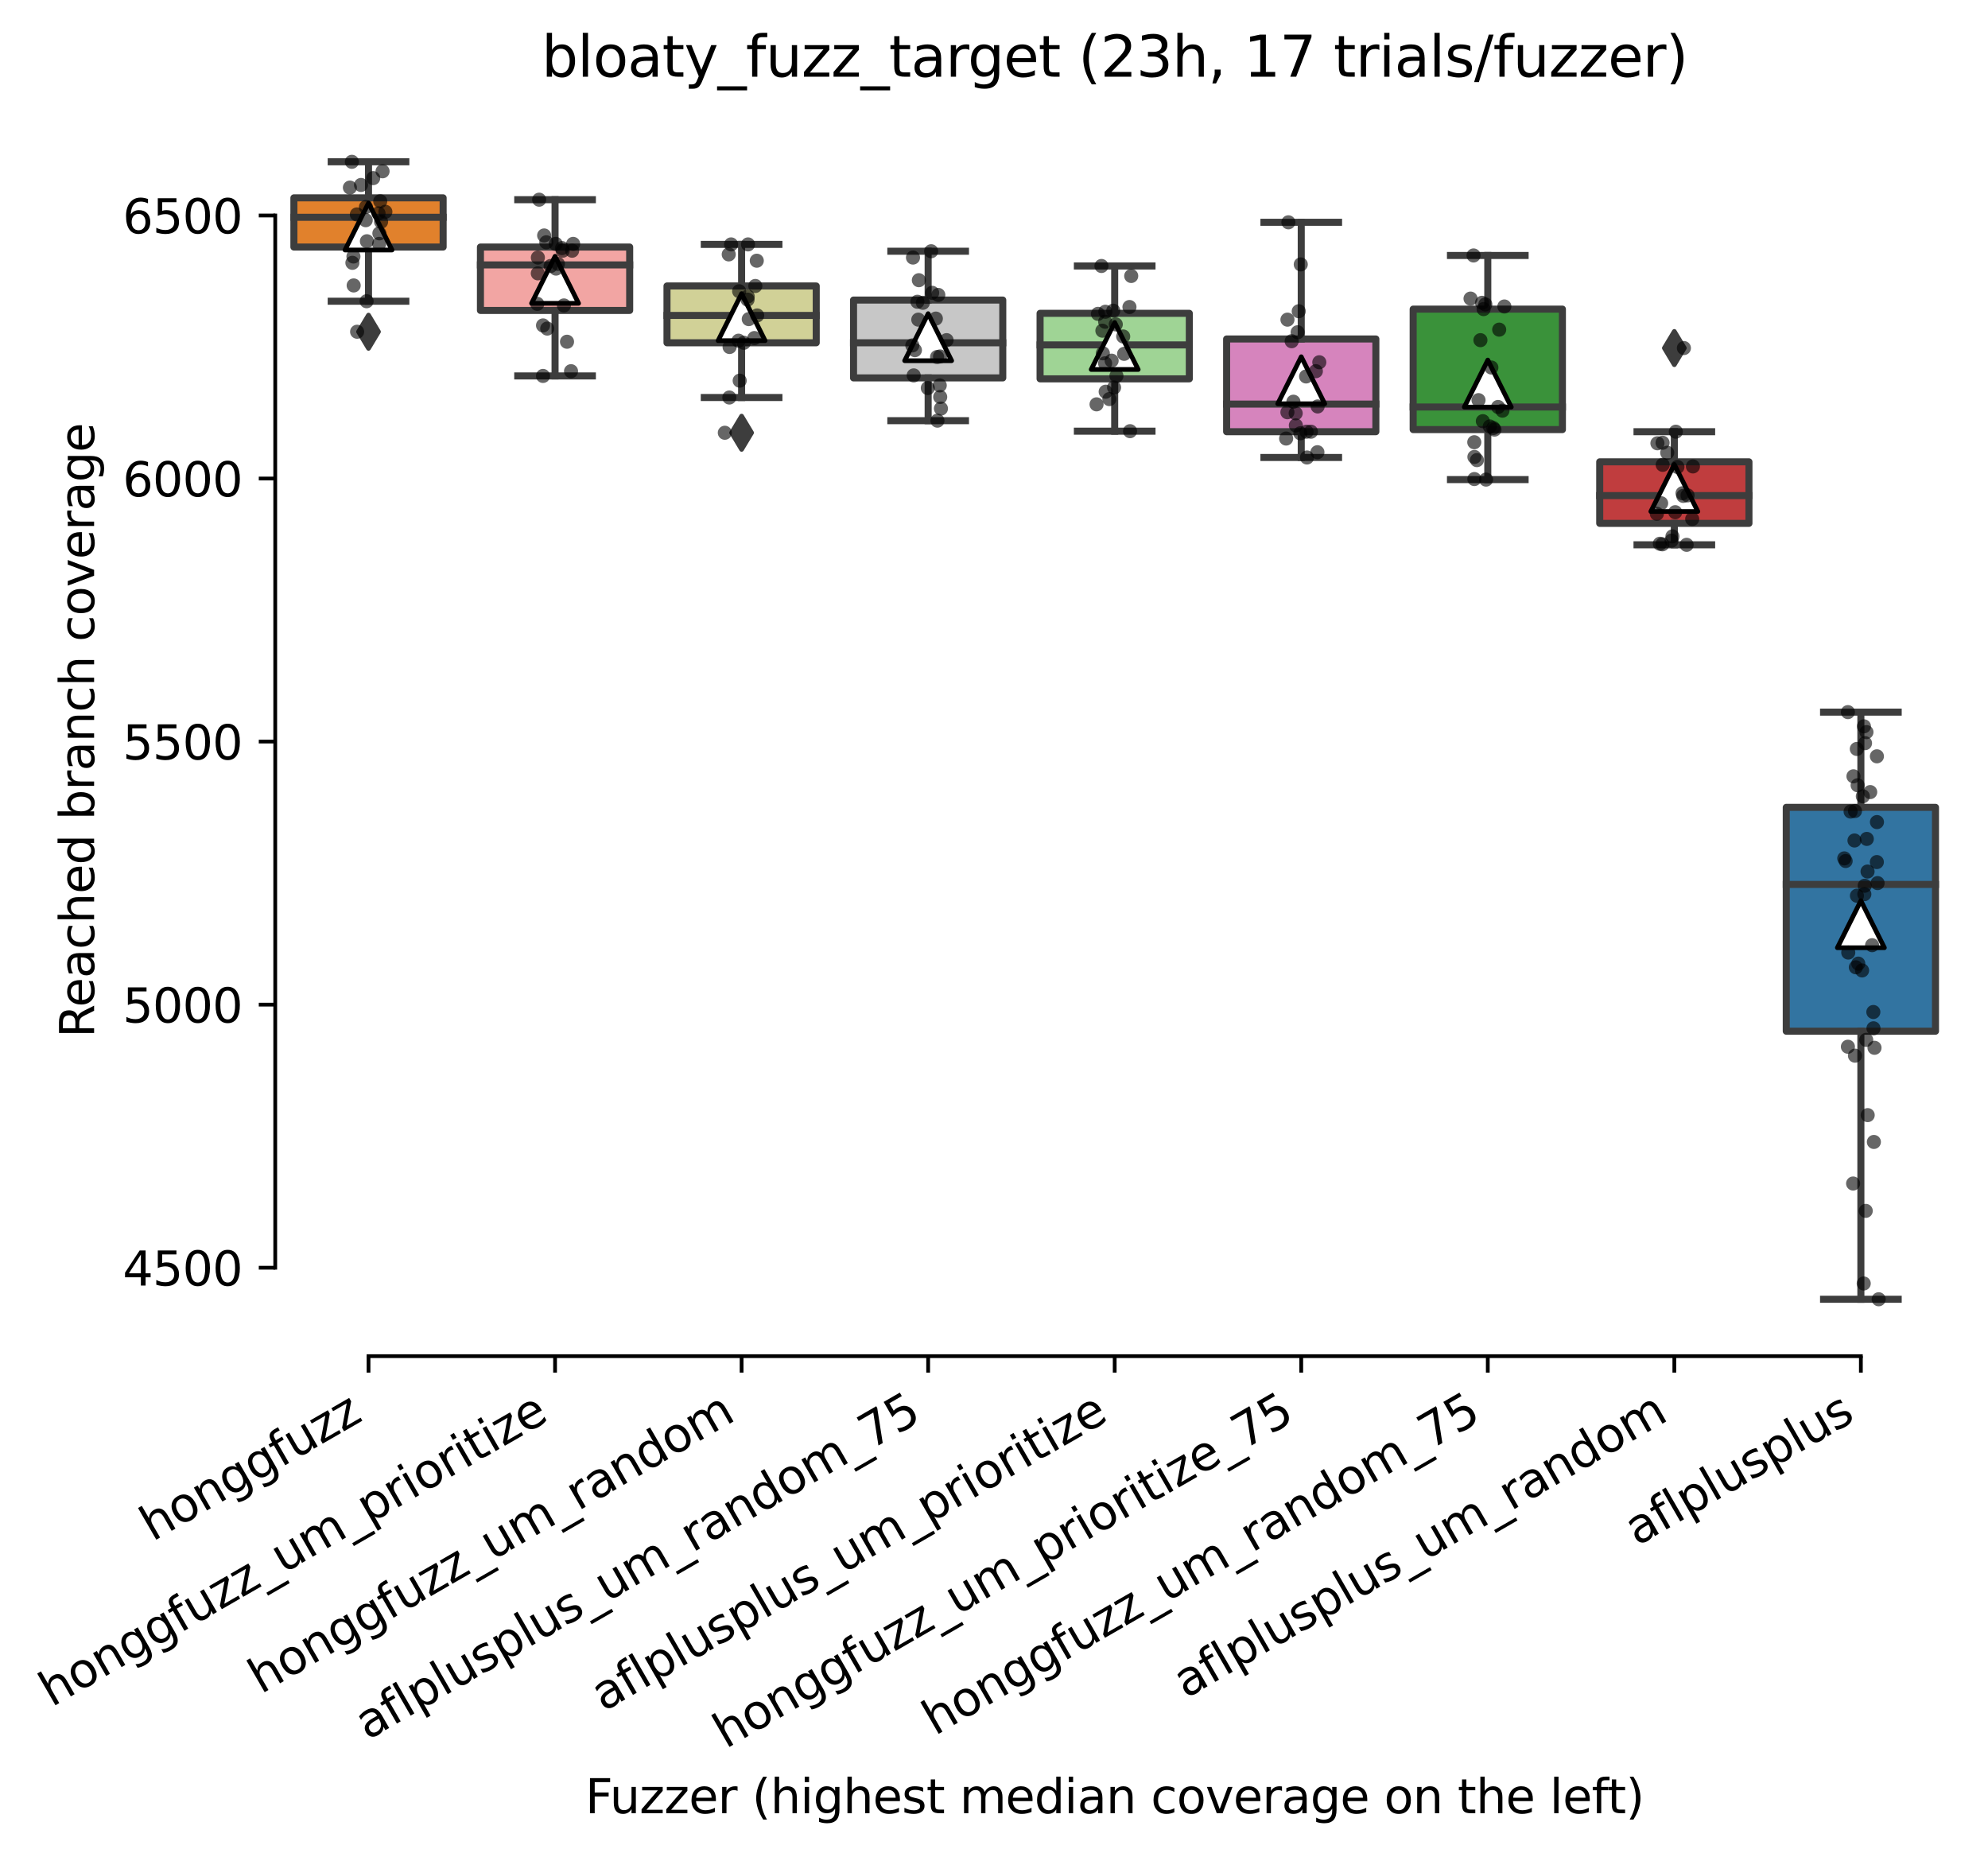 <?xml version="1.0" encoding="utf-8" standalone="no"?>
<!DOCTYPE svg PUBLIC "-//W3C//DTD SVG 1.1//EN"
  "http://www.w3.org/Graphics/SVG/1.1/DTD/svg11.dtd">
<svg xmlns:xlink="http://www.w3.org/1999/xlink" width="422.866pt" height="394.927pt" viewBox="0 0 422.866 394.927" xmlns="http://www.w3.org/2000/svg" version="1.1">
 <defs>
  <style type="text/css">*{stroke-linejoin: round; stroke-linecap: butt}</style>
 </defs>
 <g id="figure_1">
  <g id="patch_1">
   <path d="M 0 394.927 
L 422.866 394.927 
L 422.866 0 
L 0 0 
z
" style="fill: #ffffff"/>
  </g>
  <g id="axes_1">
   <g id="patch_2">
    <path d="M 58.546 288.43 
L 415.666 288.43 
L 415.666 22.318 
L 58.546 22.318 
z
" style="fill: #ffffff"/>
   </g>
   <g id="patch_3">
    <path d="M 62.514 52.541 
L 94.258 52.541 
L 94.258 42.079 
L 62.514 42.079 
L 62.514 52.541 
z
" clip-path="url(#pb1f09ede88)" style="fill: #e1812c; stroke: #3d3d3d; stroke-width: 1.5; stroke-linejoin: miter"/>
   </g>
   <g id="patch_4">
    <path d="M 102.194 66.025 
L 133.938 66.025 
L 133.938 52.541 
L 102.194 52.541 
L 102.194 66.025 
z
" clip-path="url(#pb1f09ede88)" style="fill: #f2a5a3; stroke: #3d3d3d; stroke-width: 1.5; stroke-linejoin: miter"/>
   </g>
   <g id="patch_5">
    <path d="M 141.874 72.906 
L 173.618 72.906 
L 173.618 60.822 
L 141.874 60.822 
L 141.874 72.906 
z
" clip-path="url(#pb1f09ede88)" style="fill: #d1d197; stroke: #3d3d3d; stroke-width: 1.5; stroke-linejoin: miter"/>
   </g>
   <g id="patch_6">
    <path d="M 181.554 80.376 
L 213.298 80.376 
L 213.298 63.815 
L 181.554 63.815 
L 181.554 80.376 
z
" clip-path="url(#pb1f09ede88)" style="fill: #c7c7c7; stroke: #3d3d3d; stroke-width: 1.5; stroke-linejoin: miter"/>
   </g>
   <g id="patch_7">
    <path d="M 221.234 80.571 
L 252.978 80.571 
L 252.978 66.64 
L 221.234 66.64 
L 221.234 80.571 
z
" clip-path="url(#pb1f09ede88)" style="fill: #9fd495; stroke: #3d3d3d; stroke-width: 1.5; stroke-linejoin: miter"/>
   </g>
   <g id="patch_8">
    <path d="M 260.914 91.817 
L 292.658 91.817 
L 292.658 72.095 
L 260.914 72.095 
L 260.914 91.817 
z
" clip-path="url(#pb1f09ede88)" style="fill: #d684bd; stroke: #3d3d3d; stroke-width: 1.5; stroke-linejoin: miter"/>
   </g>
   <g id="patch_9">
    <path d="M 300.594 91.369 
L 332.338 91.369 
L 332.338 65.745 
L 300.594 65.745 
L 300.594 91.369 
z
" clip-path="url(#pb1f09ede88)" style="fill: #3a923a; stroke: #3d3d3d; stroke-width: 1.5; stroke-linejoin: miter"/>
   </g>
   <g id="patch_10">
    <path d="M 340.274 111.315 
L 372.018 111.315 
L 372.018 98.223 
L 340.274 98.223 
L 340.274 111.315 
z
" clip-path="url(#pb1f09ede88)" style="fill: #c03d3e; stroke: #3d3d3d; stroke-width: 1.5; stroke-linejoin: miter"/>
   </g>
   <g id="patch_11">
    <path d="M 379.954 219.323 
L 411.698 219.323 
L 411.698 171.711 
L 379.954 171.711 
L 379.954 219.323 
z
" clip-path="url(#pb1f09ede88)" style="fill: #3274a1; stroke: #3d3d3d; stroke-width: 1.5; stroke-linejoin: miter"/>
   </g>
   <g id="matplotlib.axis_1">
    <g id="xtick_1">
     <g id="line2d_1">
      <defs>
       <path id="m1a36fa177a" d="M 0 0 
L 0 3.5 
" style="stroke: #000000; stroke-width: 0.8"/>
      </defs>
      <g>
       <use xlink:href="#m1a36fa177a" x="78.386" y="288.43" style="stroke: #000000; stroke-width: 0.8"/>
      </g>
     </g>
     <g id="text_1">
      <!-- honggfuzz -->
      <g transform="translate(32.447 327.933)rotate(-30)scale(0.1 -0.1)">
       <defs>
        <path id="DejaVuSans-68" d="M 3513 2113 
L 3513 0 
L 2938 0 
L 2938 2094 
Q 2938 2591 2744 2837 
Q 2550 3084 2163 3084 
Q 1697 3084 1428 2787 
Q 1159 2491 1159 1978 
L 1159 0 
L 581 0 
L 581 4863 
L 1159 4863 
L 1159 2956 
Q 1366 3272 1645 3428 
Q 1925 3584 2291 3584 
Q 2894 3584 3203 3211 
Q 3513 2838 3513 2113 
z
" transform="scale(0.016)"/>
        <path id="DejaVuSans-6f" d="M 1959 3097 
Q 1497 3097 1228 2736 
Q 959 2375 959 1747 
Q 959 1119 1226 758 
Q 1494 397 1959 397 
Q 2419 397 2687 759 
Q 2956 1122 2956 1747 
Q 2956 2369 2687 2733 
Q 2419 3097 1959 3097 
z
M 1959 3584 
Q 2709 3584 3137 3096 
Q 3566 2609 3566 1747 
Q 3566 888 3137 398 
Q 2709 -91 1959 -91 
Q 1206 -91 779 398 
Q 353 888 353 1747 
Q 353 2609 779 3096 
Q 1206 3584 1959 3584 
z
" transform="scale(0.016)"/>
        <path id="DejaVuSans-6e" d="M 3513 2113 
L 3513 0 
L 2938 0 
L 2938 2094 
Q 2938 2591 2744 2837 
Q 2550 3084 2163 3084 
Q 1697 3084 1428 2787 
Q 1159 2491 1159 1978 
L 1159 0 
L 581 0 
L 581 3500 
L 1159 3500 
L 1159 2956 
Q 1366 3272 1645 3428 
Q 1925 3584 2291 3584 
Q 2894 3584 3203 3211 
Q 3513 2838 3513 2113 
z
" transform="scale(0.016)"/>
        <path id="DejaVuSans-67" d="M 2906 1791 
Q 2906 2416 2648 2759 
Q 2391 3103 1925 3103 
Q 1463 3103 1205 2759 
Q 947 2416 947 1791 
Q 947 1169 1205 825 
Q 1463 481 1925 481 
Q 2391 481 2648 825 
Q 2906 1169 2906 1791 
z
M 3481 434 
Q 3481 -459 3084 -895 
Q 2688 -1331 1869 -1331 
Q 1566 -1331 1297 -1286 
Q 1028 -1241 775 -1147 
L 775 -588 
Q 1028 -725 1275 -790 
Q 1522 -856 1778 -856 
Q 2344 -856 2625 -561 
Q 2906 -266 2906 331 
L 2906 616 
Q 2728 306 2450 153 
Q 2172 0 1784 0 
Q 1141 0 747 490 
Q 353 981 353 1791 
Q 353 2603 747 3093 
Q 1141 3584 1784 3584 
Q 2172 3584 2450 3431 
Q 2728 3278 2906 2969 
L 2906 3500 
L 3481 3500 
L 3481 434 
z
" transform="scale(0.016)"/>
        <path id="DejaVuSans-66" d="M 2375 4863 
L 2375 4384 
L 1825 4384 
Q 1516 4384 1395 4259 
Q 1275 4134 1275 3809 
L 1275 3500 
L 2222 3500 
L 2222 3053 
L 1275 3053 
L 1275 0 
L 697 0 
L 697 3053 
L 147 3053 
L 147 3500 
L 697 3500 
L 697 3744 
Q 697 4328 969 4595 
Q 1241 4863 1831 4863 
L 2375 4863 
z
" transform="scale(0.016)"/>
        <path id="DejaVuSans-75" d="M 544 1381 
L 544 3500 
L 1119 3500 
L 1119 1403 
Q 1119 906 1312 657 
Q 1506 409 1894 409 
Q 2359 409 2629 706 
Q 2900 1003 2900 1516 
L 2900 3500 
L 3475 3500 
L 3475 0 
L 2900 0 
L 2900 538 
Q 2691 219 2414 64 
Q 2138 -91 1772 -91 
Q 1169 -91 856 284 
Q 544 659 544 1381 
z
M 1991 3584 
L 1991 3584 
z
" transform="scale(0.016)"/>
        <path id="DejaVuSans-7a" d="M 353 3500 
L 3084 3500 
L 3084 2975 
L 922 459 
L 3084 459 
L 3084 0 
L 275 0 
L 275 525 
L 2438 3041 
L 353 3041 
L 353 3500 
z
" transform="scale(0.016)"/>
       </defs>
       <use xlink:href="#DejaVuSans-68"/>
       <use xlink:href="#DejaVuSans-6f" x="63.379"/>
       <use xlink:href="#DejaVuSans-6e" x="124.561"/>
       <use xlink:href="#DejaVuSans-67" x="187.939"/>
       <use xlink:href="#DejaVuSans-67" x="251.416"/>
       <use xlink:href="#DejaVuSans-66" x="314.893"/>
       <use xlink:href="#DejaVuSans-75" x="350.098"/>
       <use xlink:href="#DejaVuSans-7a" x="413.477"/>
       <use xlink:href="#DejaVuSans-7a" x="465.967"/>
      </g>
     </g>
    </g>
    <g id="xtick_2">
     <g id="line2d_2">
      <g>
       <use xlink:href="#m1a36fa177a" x="118.066" y="288.43" style="stroke: #000000; stroke-width: 0.8"/>
      </g>
     </g>
     <g id="text_2">
      <!-- honggfuzz_um_prioritize -->
      <g transform="translate(10.999 363.145)rotate(-30)scale(0.1 -0.1)">
       <defs>
        <path id="DejaVuSans-5f" d="M 3263 -1063 
L 3263 -1509 
L -63 -1509 
L -63 -1063 
L 3263 -1063 
z
" transform="scale(0.016)"/>
        <path id="DejaVuSans-6d" d="M 3328 2828 
Q 3544 3216 3844 3400 
Q 4144 3584 4550 3584 
Q 5097 3584 5394 3201 
Q 5691 2819 5691 2113 
L 5691 0 
L 5113 0 
L 5113 2094 
Q 5113 2597 4934 2840 
Q 4756 3084 4391 3084 
Q 3944 3084 3684 2787 
Q 3425 2491 3425 1978 
L 3425 0 
L 2847 0 
L 2847 2094 
Q 2847 2600 2669 2842 
Q 2491 3084 2119 3084 
Q 1678 3084 1418 2786 
Q 1159 2488 1159 1978 
L 1159 0 
L 581 0 
L 581 3500 
L 1159 3500 
L 1159 2956 
Q 1356 3278 1631 3431 
Q 1906 3584 2284 3584 
Q 2666 3584 2933 3390 
Q 3200 3197 3328 2828 
z
" transform="scale(0.016)"/>
        <path id="DejaVuSans-70" d="M 1159 525 
L 1159 -1331 
L 581 -1331 
L 581 3500 
L 1159 3500 
L 1159 2969 
Q 1341 3281 1617 3432 
Q 1894 3584 2278 3584 
Q 2916 3584 3314 3078 
Q 3713 2572 3713 1747 
Q 3713 922 3314 415 
Q 2916 -91 2278 -91 
Q 1894 -91 1617 61 
Q 1341 213 1159 525 
z
M 3116 1747 
Q 3116 2381 2855 2742 
Q 2594 3103 2138 3103 
Q 1681 3103 1420 2742 
Q 1159 2381 1159 1747 
Q 1159 1113 1420 752 
Q 1681 391 2138 391 
Q 2594 391 2855 752 
Q 3116 1113 3116 1747 
z
" transform="scale(0.016)"/>
        <path id="DejaVuSans-72" d="M 2631 2963 
Q 2534 3019 2420 3045 
Q 2306 3072 2169 3072 
Q 1681 3072 1420 2755 
Q 1159 2438 1159 1844 
L 1159 0 
L 581 0 
L 581 3500 
L 1159 3500 
L 1159 2956 
Q 1341 3275 1631 3429 
Q 1922 3584 2338 3584 
Q 2397 3584 2469 3576 
Q 2541 3569 2628 3553 
L 2631 2963 
z
" transform="scale(0.016)"/>
        <path id="DejaVuSans-69" d="M 603 3500 
L 1178 3500 
L 1178 0 
L 603 0 
L 603 3500 
z
M 603 4863 
L 1178 4863 
L 1178 4134 
L 603 4134 
L 603 4863 
z
" transform="scale(0.016)"/>
        <path id="DejaVuSans-74" d="M 1172 4494 
L 1172 3500 
L 2356 3500 
L 2356 3053 
L 1172 3053 
L 1172 1153 
Q 1172 725 1289 603 
Q 1406 481 1766 481 
L 2356 481 
L 2356 0 
L 1766 0 
Q 1100 0 847 248 
Q 594 497 594 1153 
L 594 3053 
L 172 3053 
L 172 3500 
L 594 3500 
L 594 4494 
L 1172 4494 
z
" transform="scale(0.016)"/>
        <path id="DejaVuSans-65" d="M 3597 1894 
L 3597 1613 
L 953 1613 
Q 991 1019 1311 708 
Q 1631 397 2203 397 
Q 2534 397 2845 478 
Q 3156 559 3463 722 
L 3463 178 
Q 3153 47 2828 -22 
Q 2503 -91 2169 -91 
Q 1331 -91 842 396 
Q 353 884 353 1716 
Q 353 2575 817 3079 
Q 1281 3584 2069 3584 
Q 2775 3584 3186 3129 
Q 3597 2675 3597 1894 
z
M 3022 2063 
Q 3016 2534 2758 2815 
Q 2500 3097 2075 3097 
Q 1594 3097 1305 2825 
Q 1016 2553 972 2059 
L 3022 2063 
z
" transform="scale(0.016)"/>
       </defs>
       <use xlink:href="#DejaVuSans-68"/>
       <use xlink:href="#DejaVuSans-6f" x="63.379"/>
       <use xlink:href="#DejaVuSans-6e" x="124.561"/>
       <use xlink:href="#DejaVuSans-67" x="187.939"/>
       <use xlink:href="#DejaVuSans-67" x="251.416"/>
       <use xlink:href="#DejaVuSans-66" x="314.893"/>
       <use xlink:href="#DejaVuSans-75" x="350.098"/>
       <use xlink:href="#DejaVuSans-7a" x="413.477"/>
       <use xlink:href="#DejaVuSans-7a" x="465.967"/>
       <use xlink:href="#DejaVuSans-5f" x="518.457"/>
       <use xlink:href="#DejaVuSans-75" x="568.457"/>
       <use xlink:href="#DejaVuSans-6d" x="631.836"/>
       <use xlink:href="#DejaVuSans-5f" x="729.248"/>
       <use xlink:href="#DejaVuSans-70" x="779.248"/>
       <use xlink:href="#DejaVuSans-72" x="842.725"/>
       <use xlink:href="#DejaVuSans-69" x="883.838"/>
       <use xlink:href="#DejaVuSans-6f" x="911.621"/>
       <use xlink:href="#DejaVuSans-72" x="972.803"/>
       <use xlink:href="#DejaVuSans-69" x="1013.916"/>
       <use xlink:href="#DejaVuSans-74" x="1041.699"/>
       <use xlink:href="#DejaVuSans-69" x="1080.908"/>
       <use xlink:href="#DejaVuSans-7a" x="1108.691"/>
       <use xlink:href="#DejaVuSans-65" x="1161.182"/>
      </g>
     </g>
    </g>
    <g id="xtick_3">
     <g id="line2d_3">
      <g>
       <use xlink:href="#m1a36fa177a" x="157.746" y="288.43" style="stroke: #000000; stroke-width: 0.8"/>
      </g>
     </g>
     <g id="text_3">
      <!-- honggfuzz_um_random -->
      <g transform="translate(55.495 360.364)rotate(-30)scale(0.1 -0.1)">
       <defs>
        <path id="DejaVuSans-61" d="M 2194 1759 
Q 1497 1759 1228 1600 
Q 959 1441 959 1056 
Q 959 750 1161 570 
Q 1363 391 1709 391 
Q 2188 391 2477 730 
Q 2766 1069 2766 1631 
L 2766 1759 
L 2194 1759 
z
M 3341 1997 
L 3341 0 
L 2766 0 
L 2766 531 
Q 2569 213 2275 61 
Q 1981 -91 1556 -91 
Q 1019 -91 701 211 
Q 384 513 384 1019 
Q 384 1609 779 1909 
Q 1175 2209 1959 2209 
L 2766 2209 
L 2766 2266 
Q 2766 2663 2505 2880 
Q 2244 3097 1772 3097 
Q 1472 3097 1187 3025 
Q 903 2953 641 2809 
L 641 3341 
Q 956 3463 1253 3523 
Q 1550 3584 1831 3584 
Q 2591 3584 2966 3190 
Q 3341 2797 3341 1997 
z
" transform="scale(0.016)"/>
        <path id="DejaVuSans-64" d="M 2906 2969 
L 2906 4863 
L 3481 4863 
L 3481 0 
L 2906 0 
L 2906 525 
Q 2725 213 2448 61 
Q 2172 -91 1784 -91 
Q 1150 -91 751 415 
Q 353 922 353 1747 
Q 353 2572 751 3078 
Q 1150 3584 1784 3584 
Q 2172 3584 2448 3432 
Q 2725 3281 2906 2969 
z
M 947 1747 
Q 947 1113 1208 752 
Q 1469 391 1925 391 
Q 2381 391 2643 752 
Q 2906 1113 2906 1747 
Q 2906 2381 2643 2742 
Q 2381 3103 1925 3103 
Q 1469 3103 1208 2742 
Q 947 2381 947 1747 
z
" transform="scale(0.016)"/>
       </defs>
       <use xlink:href="#DejaVuSans-68"/>
       <use xlink:href="#DejaVuSans-6f" x="63.379"/>
       <use xlink:href="#DejaVuSans-6e" x="124.561"/>
       <use xlink:href="#DejaVuSans-67" x="187.939"/>
       <use xlink:href="#DejaVuSans-67" x="251.416"/>
       <use xlink:href="#DejaVuSans-66" x="314.893"/>
       <use xlink:href="#DejaVuSans-75" x="350.098"/>
       <use xlink:href="#DejaVuSans-7a" x="413.477"/>
       <use xlink:href="#DejaVuSans-7a" x="465.967"/>
       <use xlink:href="#DejaVuSans-5f" x="518.457"/>
       <use xlink:href="#DejaVuSans-75" x="568.457"/>
       <use xlink:href="#DejaVuSans-6d" x="631.836"/>
       <use xlink:href="#DejaVuSans-5f" x="729.248"/>
       <use xlink:href="#DejaVuSans-72" x="779.248"/>
       <use xlink:href="#DejaVuSans-61" x="820.361"/>
       <use xlink:href="#DejaVuSans-6e" x="881.641"/>
       <use xlink:href="#DejaVuSans-64" x="945.02"/>
       <use xlink:href="#DejaVuSans-6f" x="1008.496"/>
       <use xlink:href="#DejaVuSans-6d" x="1069.678"/>
      </g>
     </g>
    </g>
    <g id="xtick_4">
     <g id="line2d_4">
      <g>
       <use xlink:href="#m1a36fa177a" x="197.426" y="288.43" style="stroke: #000000; stroke-width: 0.8"/>
      </g>
     </g>
     <g id="text_4">
      <!-- aflplusplus_um_random_75 -->
      <g transform="translate(78.155 370.191)rotate(-30)scale(0.1 -0.1)">
       <defs>
        <path id="DejaVuSans-6c" d="M 603 4863 
L 1178 4863 
L 1178 0 
L 603 0 
L 603 4863 
z
" transform="scale(0.016)"/>
        <path id="DejaVuSans-73" d="M 2834 3397 
L 2834 2853 
Q 2591 2978 2328 3040 
Q 2066 3103 1784 3103 
Q 1356 3103 1142 2972 
Q 928 2841 928 2578 
Q 928 2378 1081 2264 
Q 1234 2150 1697 2047 
L 1894 2003 
Q 2506 1872 2764 1633 
Q 3022 1394 3022 966 
Q 3022 478 2636 193 
Q 2250 -91 1575 -91 
Q 1294 -91 989 -36 
Q 684 19 347 128 
L 347 722 
Q 666 556 975 473 
Q 1284 391 1588 391 
Q 1994 391 2212 530 
Q 2431 669 2431 922 
Q 2431 1156 2273 1281 
Q 2116 1406 1581 1522 
L 1381 1569 
Q 847 1681 609 1914 
Q 372 2147 372 2553 
Q 372 3047 722 3315 
Q 1072 3584 1716 3584 
Q 2034 3584 2315 3537 
Q 2597 3491 2834 3397 
z
" transform="scale(0.016)"/>
        <path id="DejaVuSans-37" d="M 525 4666 
L 3525 4666 
L 3525 4397 
L 1831 0 
L 1172 0 
L 2766 4134 
L 525 4134 
L 525 4666 
z
" transform="scale(0.016)"/>
        <path id="DejaVuSans-35" d="M 691 4666 
L 3169 4666 
L 3169 4134 
L 1269 4134 
L 1269 2991 
Q 1406 3038 1543 3061 
Q 1681 3084 1819 3084 
Q 2600 3084 3056 2656 
Q 3513 2228 3513 1497 
Q 3513 744 3044 326 
Q 2575 -91 1722 -91 
Q 1428 -91 1123 -41 
Q 819 9 494 109 
L 494 744 
Q 775 591 1075 516 
Q 1375 441 1709 441 
Q 2250 441 2565 725 
Q 2881 1009 2881 1497 
Q 2881 1984 2565 2268 
Q 2250 2553 1709 2553 
Q 1456 2553 1204 2497 
Q 953 2441 691 2322 
L 691 4666 
z
" transform="scale(0.016)"/>
       </defs>
       <use xlink:href="#DejaVuSans-61"/>
       <use xlink:href="#DejaVuSans-66" x="61.279"/>
       <use xlink:href="#DejaVuSans-6c" x="96.484"/>
       <use xlink:href="#DejaVuSans-70" x="124.268"/>
       <use xlink:href="#DejaVuSans-6c" x="187.744"/>
       <use xlink:href="#DejaVuSans-75" x="215.527"/>
       <use xlink:href="#DejaVuSans-73" x="278.906"/>
       <use xlink:href="#DejaVuSans-70" x="331.006"/>
       <use xlink:href="#DejaVuSans-6c" x="394.482"/>
       <use xlink:href="#DejaVuSans-75" x="422.266"/>
       <use xlink:href="#DejaVuSans-73" x="485.645"/>
       <use xlink:href="#DejaVuSans-5f" x="537.744"/>
       <use xlink:href="#DejaVuSans-75" x="587.744"/>
       <use xlink:href="#DejaVuSans-6d" x="651.123"/>
       <use xlink:href="#DejaVuSans-5f" x="748.535"/>
       <use xlink:href="#DejaVuSans-72" x="798.535"/>
       <use xlink:href="#DejaVuSans-61" x="839.648"/>
       <use xlink:href="#DejaVuSans-6e" x="900.928"/>
       <use xlink:href="#DejaVuSans-64" x="964.307"/>
       <use xlink:href="#DejaVuSans-6f" x="1027.783"/>
       <use xlink:href="#DejaVuSans-6d" x="1088.965"/>
       <use xlink:href="#DejaVuSans-5f" x="1186.377"/>
       <use xlink:href="#DejaVuSans-37" x="1236.377"/>
       <use xlink:href="#DejaVuSans-35" x="1300"/>
      </g>
     </g>
    </g>
    <g id="xtick_5">
     <g id="line2d_5">
      <g>
       <use xlink:href="#m1a36fa177a" x="237.106" y="288.43" style="stroke: #000000; stroke-width: 0.8"/>
      </g>
     </g>
     <g id="text_5">
      <!-- aflplusplus_um_prioritize -->
      <g transform="translate(128.369 364.109)rotate(-30)scale(0.1 -0.1)">
       <use xlink:href="#DejaVuSans-61"/>
       <use xlink:href="#DejaVuSans-66" x="61.279"/>
       <use xlink:href="#DejaVuSans-6c" x="96.484"/>
       <use xlink:href="#DejaVuSans-70" x="124.268"/>
       <use xlink:href="#DejaVuSans-6c" x="187.744"/>
       <use xlink:href="#DejaVuSans-75" x="215.527"/>
       <use xlink:href="#DejaVuSans-73" x="278.906"/>
       <use xlink:href="#DejaVuSans-70" x="331.006"/>
       <use xlink:href="#DejaVuSans-6c" x="394.482"/>
       <use xlink:href="#DejaVuSans-75" x="422.266"/>
       <use xlink:href="#DejaVuSans-73" x="485.645"/>
       <use xlink:href="#DejaVuSans-5f" x="537.744"/>
       <use xlink:href="#DejaVuSans-75" x="587.744"/>
       <use xlink:href="#DejaVuSans-6d" x="651.123"/>
       <use xlink:href="#DejaVuSans-5f" x="748.535"/>
       <use xlink:href="#DejaVuSans-70" x="798.535"/>
       <use xlink:href="#DejaVuSans-72" x="862.012"/>
       <use xlink:href="#DejaVuSans-69" x="903.125"/>
       <use xlink:href="#DejaVuSans-6f" x="930.908"/>
       <use xlink:href="#DejaVuSans-72" x="992.09"/>
       <use xlink:href="#DejaVuSans-69" x="1033.203"/>
       <use xlink:href="#DejaVuSans-74" x="1060.986"/>
       <use xlink:href="#DejaVuSans-69" x="1100.195"/>
       <use xlink:href="#DejaVuSans-7a" x="1127.979"/>
       <use xlink:href="#DejaVuSans-65" x="1180.469"/>
      </g>
     </g>
    </g>
    <g id="xtick_6">
     <g id="line2d_6">
      <g>
       <use xlink:href="#m1a36fa177a" x="276.786" y="288.43" style="stroke: #000000; stroke-width: 0.8"/>
      </g>
     </g>
     <g id="text_6">
      <!-- honggfuzz_um_prioritize_75 -->
      <g transform="translate(154.369 372.007)rotate(-30)scale(0.1 -0.1)">
       <use xlink:href="#DejaVuSans-68"/>
       <use xlink:href="#DejaVuSans-6f" x="63.379"/>
       <use xlink:href="#DejaVuSans-6e" x="124.561"/>
       <use xlink:href="#DejaVuSans-67" x="187.939"/>
       <use xlink:href="#DejaVuSans-67" x="251.416"/>
       <use xlink:href="#DejaVuSans-66" x="314.893"/>
       <use xlink:href="#DejaVuSans-75" x="350.098"/>
       <use xlink:href="#DejaVuSans-7a" x="413.477"/>
       <use xlink:href="#DejaVuSans-7a" x="465.967"/>
       <use xlink:href="#DejaVuSans-5f" x="518.457"/>
       <use xlink:href="#DejaVuSans-75" x="568.457"/>
       <use xlink:href="#DejaVuSans-6d" x="631.836"/>
       <use xlink:href="#DejaVuSans-5f" x="729.248"/>
       <use xlink:href="#DejaVuSans-70" x="779.248"/>
       <use xlink:href="#DejaVuSans-72" x="842.725"/>
       <use xlink:href="#DejaVuSans-69" x="883.838"/>
       <use xlink:href="#DejaVuSans-6f" x="911.621"/>
       <use xlink:href="#DejaVuSans-72" x="972.803"/>
       <use xlink:href="#DejaVuSans-69" x="1013.916"/>
       <use xlink:href="#DejaVuSans-74" x="1041.699"/>
       <use xlink:href="#DejaVuSans-69" x="1080.908"/>
       <use xlink:href="#DejaVuSans-7a" x="1108.691"/>
       <use xlink:href="#DejaVuSans-65" x="1161.182"/>
       <use xlink:href="#DejaVuSans-5f" x="1222.705"/>
       <use xlink:href="#DejaVuSans-37" x="1272.705"/>
       <use xlink:href="#DejaVuSans-35" x="1336.328"/>
      </g>
     </g>
    </g>
    <g id="xtick_7">
     <g id="line2d_7">
      <g>
       <use xlink:href="#m1a36fa177a" x="316.466" y="288.43" style="stroke: #000000; stroke-width: 0.8"/>
      </g>
     </g>
     <g id="text_7">
      <!-- honggfuzz_um_random_75 -->
      <g transform="translate(198.865 369.227)rotate(-30)scale(0.1 -0.1)">
       <use xlink:href="#DejaVuSans-68"/>
       <use xlink:href="#DejaVuSans-6f" x="63.379"/>
       <use xlink:href="#DejaVuSans-6e" x="124.561"/>
       <use xlink:href="#DejaVuSans-67" x="187.939"/>
       <use xlink:href="#DejaVuSans-67" x="251.416"/>
       <use xlink:href="#DejaVuSans-66" x="314.893"/>
       <use xlink:href="#DejaVuSans-75" x="350.098"/>
       <use xlink:href="#DejaVuSans-7a" x="413.477"/>
       <use xlink:href="#DejaVuSans-7a" x="465.967"/>
       <use xlink:href="#DejaVuSans-5f" x="518.457"/>
       <use xlink:href="#DejaVuSans-75" x="568.457"/>
       <use xlink:href="#DejaVuSans-6d" x="631.836"/>
       <use xlink:href="#DejaVuSans-5f" x="729.248"/>
       <use xlink:href="#DejaVuSans-72" x="779.248"/>
       <use xlink:href="#DejaVuSans-61" x="820.361"/>
       <use xlink:href="#DejaVuSans-6e" x="881.641"/>
       <use xlink:href="#DejaVuSans-64" x="945.02"/>
       <use xlink:href="#DejaVuSans-6f" x="1008.496"/>
       <use xlink:href="#DejaVuSans-6d" x="1069.678"/>
       <use xlink:href="#DejaVuSans-5f" x="1167.09"/>
       <use xlink:href="#DejaVuSans-37" x="1217.09"/>
       <use xlink:href="#DejaVuSans-35" x="1280.713"/>
      </g>
     </g>
    </g>
    <g id="xtick_8">
     <g id="line2d_8">
      <g>
       <use xlink:href="#m1a36fa177a" x="356.146" y="288.43" style="stroke: #000000; stroke-width: 0.8"/>
      </g>
     </g>
     <g id="text_8">
      <!-- aflplusplus_um_random -->
      <g transform="translate(252.225 361.329)rotate(-30)scale(0.1 -0.1)">
       <use xlink:href="#DejaVuSans-61"/>
       <use xlink:href="#DejaVuSans-66" x="61.279"/>
       <use xlink:href="#DejaVuSans-6c" x="96.484"/>
       <use xlink:href="#DejaVuSans-70" x="124.268"/>
       <use xlink:href="#DejaVuSans-6c" x="187.744"/>
       <use xlink:href="#DejaVuSans-75" x="215.527"/>
       <use xlink:href="#DejaVuSans-73" x="278.906"/>
       <use xlink:href="#DejaVuSans-70" x="331.006"/>
       <use xlink:href="#DejaVuSans-6c" x="394.482"/>
       <use xlink:href="#DejaVuSans-75" x="422.266"/>
       <use xlink:href="#DejaVuSans-73" x="485.645"/>
       <use xlink:href="#DejaVuSans-5f" x="537.744"/>
       <use xlink:href="#DejaVuSans-75" x="587.744"/>
       <use xlink:href="#DejaVuSans-6d" x="651.123"/>
       <use xlink:href="#DejaVuSans-5f" x="748.535"/>
       <use xlink:href="#DejaVuSans-72" x="798.535"/>
       <use xlink:href="#DejaVuSans-61" x="839.648"/>
       <use xlink:href="#DejaVuSans-6e" x="900.928"/>
       <use xlink:href="#DejaVuSans-64" x="964.307"/>
       <use xlink:href="#DejaVuSans-6f" x="1027.783"/>
       <use xlink:href="#DejaVuSans-6d" x="1088.965"/>
      </g>
     </g>
    </g>
    <g id="xtick_9">
     <g id="line2d_9">
      <g>
       <use xlink:href="#m1a36fa177a" x="395.826" y="288.43" style="stroke: #000000; stroke-width: 0.8"/>
      </g>
     </g>
     <g id="text_9">
      <!-- aflplusplus -->
      <g transform="translate(348.217 328.897)rotate(-30)scale(0.1 -0.1)">
       <use xlink:href="#DejaVuSans-61"/>
       <use xlink:href="#DejaVuSans-66" x="61.279"/>
       <use xlink:href="#DejaVuSans-6c" x="96.484"/>
       <use xlink:href="#DejaVuSans-70" x="124.268"/>
       <use xlink:href="#DejaVuSans-6c" x="187.744"/>
       <use xlink:href="#DejaVuSans-75" x="215.527"/>
       <use xlink:href="#DejaVuSans-73" x="278.906"/>
       <use xlink:href="#DejaVuSans-70" x="331.006"/>
       <use xlink:href="#DejaVuSans-6c" x="394.482"/>
       <use xlink:href="#DejaVuSans-75" x="422.266"/>
       <use xlink:href="#DejaVuSans-73" x="485.645"/>
      </g>
     </g>
    </g>
    <g id="text_10">
     <!-- Fuzzer (highest median coverage on the left) -->
     <g transform="translate(124.488 385.648)scale(0.1 -0.1)">
      <defs>
       <path id="DejaVuSans-46" d="M 628 4666 
L 3309 4666 
L 3309 4134 
L 1259 4134 
L 1259 2759 
L 3109 2759 
L 3109 2228 
L 1259 2228 
L 1259 0 
L 628 0 
L 628 4666 
z
" transform="scale(0.016)"/>
       <path id="DejaVuSans-20" transform="scale(0.016)"/>
       <path id="DejaVuSans-28" d="M 1984 4856 
Q 1566 4138 1362 3434 
Q 1159 2731 1159 2009 
Q 1159 1288 1364 580 
Q 1569 -128 1984 -844 
L 1484 -844 
Q 1016 -109 783 600 
Q 550 1309 550 2009 
Q 550 2706 781 3412 
Q 1013 4119 1484 4856 
L 1984 4856 
z
" transform="scale(0.016)"/>
       <path id="DejaVuSans-63" d="M 3122 3366 
L 3122 2828 
Q 2878 2963 2633 3030 
Q 2388 3097 2138 3097 
Q 1578 3097 1268 2742 
Q 959 2388 959 1747 
Q 959 1106 1268 751 
Q 1578 397 2138 397 
Q 2388 397 2633 464 
Q 2878 531 3122 666 
L 3122 134 
Q 2881 22 2623 -34 
Q 2366 -91 2075 -91 
Q 1284 -91 818 406 
Q 353 903 353 1747 
Q 353 2603 823 3093 
Q 1294 3584 2113 3584 
Q 2378 3584 2631 3529 
Q 2884 3475 3122 3366 
z
" transform="scale(0.016)"/>
       <path id="DejaVuSans-76" d="M 191 3500 
L 800 3500 
L 1894 563 
L 2988 3500 
L 3597 3500 
L 2284 0 
L 1503 0 
L 191 3500 
z
" transform="scale(0.016)"/>
       <path id="DejaVuSans-29" d="M 513 4856 
L 1013 4856 
Q 1481 4119 1714 3412 
Q 1947 2706 1947 2009 
Q 1947 1309 1714 600 
Q 1481 -109 1013 -844 
L 513 -844 
Q 928 -128 1133 580 
Q 1338 1288 1338 2009 
Q 1338 2731 1133 3434 
Q 928 4138 513 4856 
z
" transform="scale(0.016)"/>
      </defs>
      <use xlink:href="#DejaVuSans-46"/>
      <use xlink:href="#DejaVuSans-75" x="52.02"/>
      <use xlink:href="#DejaVuSans-7a" x="115.398"/>
      <use xlink:href="#DejaVuSans-7a" x="167.889"/>
      <use xlink:href="#DejaVuSans-65" x="220.379"/>
      <use xlink:href="#DejaVuSans-72" x="281.902"/>
      <use xlink:href="#DejaVuSans-20" x="323.016"/>
      <use xlink:href="#DejaVuSans-28" x="354.803"/>
      <use xlink:href="#DejaVuSans-68" x="393.816"/>
      <use xlink:href="#DejaVuSans-69" x="457.195"/>
      <use xlink:href="#DejaVuSans-67" x="484.979"/>
      <use xlink:href="#DejaVuSans-68" x="548.455"/>
      <use xlink:href="#DejaVuSans-65" x="611.834"/>
      <use xlink:href="#DejaVuSans-73" x="673.357"/>
      <use xlink:href="#DejaVuSans-74" x="725.457"/>
      <use xlink:href="#DejaVuSans-20" x="764.666"/>
      <use xlink:href="#DejaVuSans-6d" x="796.453"/>
      <use xlink:href="#DejaVuSans-65" x="893.865"/>
      <use xlink:href="#DejaVuSans-64" x="955.389"/>
      <use xlink:href="#DejaVuSans-69" x="1018.865"/>
      <use xlink:href="#DejaVuSans-61" x="1046.648"/>
      <use xlink:href="#DejaVuSans-6e" x="1107.928"/>
      <use xlink:href="#DejaVuSans-20" x="1171.307"/>
      <use xlink:href="#DejaVuSans-63" x="1203.094"/>
      <use xlink:href="#DejaVuSans-6f" x="1258.074"/>
      <use xlink:href="#DejaVuSans-76" x="1319.256"/>
      <use xlink:href="#DejaVuSans-65" x="1378.436"/>
      <use xlink:href="#DejaVuSans-72" x="1439.959"/>
      <use xlink:href="#DejaVuSans-61" x="1481.072"/>
      <use xlink:href="#DejaVuSans-67" x="1542.352"/>
      <use xlink:href="#DejaVuSans-65" x="1605.828"/>
      <use xlink:href="#DejaVuSans-20" x="1667.352"/>
      <use xlink:href="#DejaVuSans-6f" x="1699.139"/>
      <use xlink:href="#DejaVuSans-6e" x="1760.32"/>
      <use xlink:href="#DejaVuSans-20" x="1823.699"/>
      <use xlink:href="#DejaVuSans-74" x="1855.486"/>
      <use xlink:href="#DejaVuSans-68" x="1894.695"/>
      <use xlink:href="#DejaVuSans-65" x="1958.074"/>
      <use xlink:href="#DejaVuSans-20" x="2019.598"/>
      <use xlink:href="#DejaVuSans-6c" x="2051.385"/>
      <use xlink:href="#DejaVuSans-65" x="2079.168"/>
      <use xlink:href="#DejaVuSans-66" x="2140.691"/>
      <use xlink:href="#DejaVuSans-74" x="2174.146"/>
      <use xlink:href="#DejaVuSans-29" x="2213.355"/>
     </g>
    </g>
   </g>
   <g id="matplotlib.axis_2">
    <g id="ytick_1">
     <g id="line2d_10">
      <defs>
       <path id="mcba3f09d81" d="M 0 0 
L -3.5 0 
" style="stroke: #000000; stroke-width: 0.8"/>
      </defs>
      <g>
       <use xlink:href="#mcba3f09d81" x="58.546" y="269.62" style="stroke: #000000; stroke-width: 0.8"/>
      </g>
     </g>
     <g id="text_11">
      <!-- 4500 -->
      <g transform="translate(26.096 273.42)scale(0.1 -0.1)">
       <defs>
        <path id="DejaVuSans-34" d="M 2419 4116 
L 825 1625 
L 2419 1625 
L 2419 4116 
z
M 2253 4666 
L 3047 4666 
L 3047 1625 
L 3713 1625 
L 3713 1100 
L 3047 1100 
L 3047 0 
L 2419 0 
L 2419 1100 
L 313 1100 
L 313 1709 
L 2253 4666 
z
" transform="scale(0.016)"/>
        <path id="DejaVuSans-30" d="M 2034 4250 
Q 1547 4250 1301 3770 
Q 1056 3291 1056 2328 
Q 1056 1369 1301 889 
Q 1547 409 2034 409 
Q 2525 409 2770 889 
Q 3016 1369 3016 2328 
Q 3016 3291 2770 3770 
Q 2525 4250 2034 4250 
z
M 2034 4750 
Q 2819 4750 3233 4129 
Q 3647 3509 3647 2328 
Q 3647 1150 3233 529 
Q 2819 -91 2034 -91 
Q 1250 -91 836 529 
Q 422 1150 422 2328 
Q 422 3509 836 4129 
Q 1250 4750 2034 4750 
z
" transform="scale(0.016)"/>
       </defs>
       <use xlink:href="#DejaVuSans-34"/>
       <use xlink:href="#DejaVuSans-35" x="63.623"/>
       <use xlink:href="#DejaVuSans-30" x="127.246"/>
       <use xlink:href="#DejaVuSans-30" x="190.869"/>
      </g>
     </g>
    </g>
    <g id="ytick_2">
     <g id="line2d_11">
      <g>
       <use xlink:href="#mcba3f09d81" x="58.546" y="213.672" style="stroke: #000000; stroke-width: 0.8"/>
      </g>
     </g>
     <g id="text_12">
      <!-- 5000 -->
      <g transform="translate(26.096 217.471)scale(0.1 -0.1)">
       <use xlink:href="#DejaVuSans-35"/>
       <use xlink:href="#DejaVuSans-30" x="63.623"/>
       <use xlink:href="#DejaVuSans-30" x="127.246"/>
       <use xlink:href="#DejaVuSans-30" x="190.869"/>
      </g>
     </g>
    </g>
    <g id="ytick_3">
     <g id="line2d_12">
      <g>
       <use xlink:href="#mcba3f09d81" x="58.546" y="157.724" style="stroke: #000000; stroke-width: 0.8"/>
      </g>
     </g>
     <g id="text_13">
      <!-- 5500 -->
      <g transform="translate(26.096 161.523)scale(0.1 -0.1)">
       <use xlink:href="#DejaVuSans-35"/>
       <use xlink:href="#DejaVuSans-35" x="63.623"/>
       <use xlink:href="#DejaVuSans-30" x="127.246"/>
       <use xlink:href="#DejaVuSans-30" x="190.869"/>
      </g>
     </g>
    </g>
    <g id="ytick_4">
     <g id="line2d_13">
      <g>
       <use xlink:href="#mcba3f09d81" x="58.546" y="101.776" style="stroke: #000000; stroke-width: 0.8"/>
      </g>
     </g>
     <g id="text_14">
      <!-- 6000 -->
      <g transform="translate(26.096 105.575)scale(0.1 -0.1)">
       <defs>
        <path id="DejaVuSans-36" d="M 2113 2584 
Q 1688 2584 1439 2293 
Q 1191 2003 1191 1497 
Q 1191 994 1439 701 
Q 1688 409 2113 409 
Q 2538 409 2786 701 
Q 3034 994 3034 1497 
Q 3034 2003 2786 2293 
Q 2538 2584 2113 2584 
z
M 3366 4563 
L 3366 3988 
Q 3128 4100 2886 4159 
Q 2644 4219 2406 4219 
Q 1781 4219 1451 3797 
Q 1122 3375 1075 2522 
Q 1259 2794 1537 2939 
Q 1816 3084 2150 3084 
Q 2853 3084 3261 2657 
Q 3669 2231 3669 1497 
Q 3669 778 3244 343 
Q 2819 -91 2113 -91 
Q 1303 -91 875 529 
Q 447 1150 447 2328 
Q 447 3434 972 4092 
Q 1497 4750 2381 4750 
Q 2619 4750 2861 4703 
Q 3103 4656 3366 4563 
z
" transform="scale(0.016)"/>
       </defs>
       <use xlink:href="#DejaVuSans-36"/>
       <use xlink:href="#DejaVuSans-30" x="63.623"/>
       <use xlink:href="#DejaVuSans-30" x="127.246"/>
       <use xlink:href="#DejaVuSans-30" x="190.869"/>
      </g>
     </g>
    </g>
    <g id="ytick_5">
     <g id="line2d_14">
      <g>
       <use xlink:href="#mcba3f09d81" x="58.546" y="45.828" style="stroke: #000000; stroke-width: 0.8"/>
      </g>
     </g>
     <g id="text_15">
      <!-- 6500 -->
      <g transform="translate(26.096 49.627)scale(0.1 -0.1)">
       <use xlink:href="#DejaVuSans-36"/>
       <use xlink:href="#DejaVuSans-35" x="63.623"/>
       <use xlink:href="#DejaVuSans-30" x="127.246"/>
       <use xlink:href="#DejaVuSans-30" x="190.869"/>
      </g>
     </g>
    </g>
    <g id="text_16">
     <!-- Reached branch coverage -->
     <g transform="translate(20.016 220.706)rotate(-90)scale(0.1 -0.1)">
      <defs>
       <path id="DejaVuSans-52" d="M 2841 2188 
Q 3044 2119 3236 1894 
Q 3428 1669 3622 1275 
L 4263 0 
L 3584 0 
L 2988 1197 
Q 2756 1666 2539 1819 
Q 2322 1972 1947 1972 
L 1259 1972 
L 1259 0 
L 628 0 
L 628 4666 
L 2053 4666 
Q 2853 4666 3247 4331 
Q 3641 3997 3641 3322 
Q 3641 2881 3436 2590 
Q 3231 2300 2841 2188 
z
M 1259 4147 
L 1259 2491 
L 2053 2491 
Q 2509 2491 2742 2702 
Q 2975 2913 2975 3322 
Q 2975 3731 2742 3939 
Q 2509 4147 2053 4147 
L 1259 4147 
z
" transform="scale(0.016)"/>
       <path id="DejaVuSans-62" d="M 3116 1747 
Q 3116 2381 2855 2742 
Q 2594 3103 2138 3103 
Q 1681 3103 1420 2742 
Q 1159 2381 1159 1747 
Q 1159 1113 1420 752 
Q 1681 391 2138 391 
Q 2594 391 2855 752 
Q 3116 1113 3116 1747 
z
M 1159 2969 
Q 1341 3281 1617 3432 
Q 1894 3584 2278 3584 
Q 2916 3584 3314 3078 
Q 3713 2572 3713 1747 
Q 3713 922 3314 415 
Q 2916 -91 2278 -91 
Q 1894 -91 1617 61 
Q 1341 213 1159 525 
L 1159 0 
L 581 0 
L 581 4863 
L 1159 4863 
L 1159 2969 
z
" transform="scale(0.016)"/>
      </defs>
      <use xlink:href="#DejaVuSans-52"/>
      <use xlink:href="#DejaVuSans-65" x="64.982"/>
      <use xlink:href="#DejaVuSans-61" x="126.506"/>
      <use xlink:href="#DejaVuSans-63" x="187.785"/>
      <use xlink:href="#DejaVuSans-68" x="242.766"/>
      <use xlink:href="#DejaVuSans-65" x="306.145"/>
      <use xlink:href="#DejaVuSans-64" x="367.668"/>
      <use xlink:href="#DejaVuSans-20" x="431.145"/>
      <use xlink:href="#DejaVuSans-62" x="462.932"/>
      <use xlink:href="#DejaVuSans-72" x="526.408"/>
      <use xlink:href="#DejaVuSans-61" x="567.521"/>
      <use xlink:href="#DejaVuSans-6e" x="628.801"/>
      <use xlink:href="#DejaVuSans-63" x="692.18"/>
      <use xlink:href="#DejaVuSans-68" x="747.16"/>
      <use xlink:href="#DejaVuSans-20" x="810.539"/>
      <use xlink:href="#DejaVuSans-63" x="842.326"/>
      <use xlink:href="#DejaVuSans-6f" x="897.307"/>
      <use xlink:href="#DejaVuSans-76" x="958.488"/>
      <use xlink:href="#DejaVuSans-65" x="1017.668"/>
      <use xlink:href="#DejaVuSans-72" x="1079.191"/>
      <use xlink:href="#DejaVuSans-61" x="1120.305"/>
      <use xlink:href="#DejaVuSans-67" x="1181.584"/>
      <use xlink:href="#DejaVuSans-65" x="1245.061"/>
     </g>
    </g>
   </g>
   <g id="line2d_15">
    <path d="M 78.386 52.541 
L 78.386 64.067 
" clip-path="url(#pb1f09ede88)" style="fill: none; stroke: #3d3d3d; stroke-width: 1.5; stroke-linecap: square"/>
   </g>
   <g id="line2d_16">
    <path d="M 78.386 42.079 
L 78.386 34.414 
" clip-path="url(#pb1f09ede88)" style="fill: none; stroke: #3d3d3d; stroke-width: 1.5; stroke-linecap: square"/>
   </g>
   <g id="line2d_17">
    <path d="M 70.45 64.067 
L 86.322 64.067 
" clip-path="url(#pb1f09ede88)" style="fill: none; stroke: #3d3d3d; stroke-width: 1.5; stroke-linecap: square"/>
   </g>
   <g id="line2d_18">
    <path d="M 70.45 34.414 
L 86.322 34.414 
" clip-path="url(#pb1f09ede88)" style="fill: none; stroke: #3d3d3d; stroke-width: 1.5; stroke-linecap: square"/>
   </g>
   <g id="line2d_19">
    <defs>
     <path id="m73bc25695e" d="M -0 3.536 
L 2.121 0 
L -0 -3.536 
L -2.121 -0 
z
" style="stroke: #3d3d3d; stroke-linejoin: miter"/>
    </defs>
    <g clip-path="url(#pb1f09ede88)">
     <use xlink:href="#m73bc25695e" x="78.386" y="70.557" style="fill: #3d3d3d; stroke: #3d3d3d; stroke-linejoin: miter"/>
    </g>
   </g>
   <g id="line2d_20">
    <path d="M 118.066 66.025 
L 118.066 79.956 
" clip-path="url(#pb1f09ede88)" style="fill: none; stroke: #3d3d3d; stroke-width: 1.5; stroke-linecap: square"/>
   </g>
   <g id="line2d_21">
    <path d="M 118.066 52.541 
L 118.066 42.471 
" clip-path="url(#pb1f09ede88)" style="fill: none; stroke: #3d3d3d; stroke-width: 1.5; stroke-linecap: square"/>
   </g>
   <g id="line2d_22">
    <path d="M 110.13 79.956 
L 126.002 79.956 
" clip-path="url(#pb1f09ede88)" style="fill: none; stroke: #3d3d3d; stroke-width: 1.5; stroke-linecap: square"/>
   </g>
   <g id="line2d_23">
    <path d="M 110.13 42.471 
L 126.002 42.471 
" clip-path="url(#pb1f09ede88)" style="fill: none; stroke: #3d3d3d; stroke-width: 1.5; stroke-linecap: square"/>
   </g>
   <g id="line2d_24"/>
   <g id="line2d_25">
    <path d="M 157.746 72.906 
L 157.746 84.544 
" clip-path="url(#pb1f09ede88)" style="fill: none; stroke: #3d3d3d; stroke-width: 1.5; stroke-linecap: square"/>
   </g>
   <g id="line2d_26">
    <path d="M 157.746 60.822 
L 157.746 51.982 
" clip-path="url(#pb1f09ede88)" style="fill: none; stroke: #3d3d3d; stroke-width: 1.5; stroke-linecap: square"/>
   </g>
   <g id="line2d_27">
    <path d="M 149.81 84.544 
L 165.682 84.544 
" clip-path="url(#pb1f09ede88)" style="fill: none; stroke: #3d3d3d; stroke-width: 1.5; stroke-linecap: square"/>
   </g>
   <g id="line2d_28">
    <path d="M 149.81 51.982 
L 165.682 51.982 
" clip-path="url(#pb1f09ede88)" style="fill: none; stroke: #3d3d3d; stroke-width: 1.5; stroke-linecap: square"/>
   </g>
   <g id="line2d_29">
    <g clip-path="url(#pb1f09ede88)">
     <use xlink:href="#m73bc25695e" x="157.746" y="92.041" style="fill: #3d3d3d; stroke: #3d3d3d; stroke-linejoin: miter"/>
    </g>
   </g>
   <g id="line2d_30">
    <path d="M 197.426 80.376 
L 197.426 89.467 
" clip-path="url(#pb1f09ede88)" style="fill: none; stroke: #3d3d3d; stroke-width: 1.5; stroke-linecap: square"/>
   </g>
   <g id="line2d_31">
    <path d="M 197.426 63.815 
L 197.426 53.437 
" clip-path="url(#pb1f09ede88)" style="fill: none; stroke: #3d3d3d; stroke-width: 1.5; stroke-linecap: square"/>
   </g>
   <g id="line2d_32">
    <path d="M 189.49 89.467 
L 205.362 89.467 
" clip-path="url(#pb1f09ede88)" style="fill: none; stroke: #3d3d3d; stroke-width: 1.5; stroke-linecap: square"/>
   </g>
   <g id="line2d_33">
    <path d="M 189.49 53.437 
L 205.362 53.437 
" clip-path="url(#pb1f09ede88)" style="fill: none; stroke: #3d3d3d; stroke-width: 1.5; stroke-linecap: square"/>
   </g>
   <g id="line2d_34"/>
   <g id="line2d_35">
    <path d="M 237.106 80.571 
L 237.106 91.705 
" clip-path="url(#pb1f09ede88)" style="fill: none; stroke: #3d3d3d; stroke-width: 1.5; stroke-linecap: square"/>
   </g>
   <g id="line2d_36">
    <path d="M 237.106 66.64 
L 237.106 56.57 
" clip-path="url(#pb1f09ede88)" style="fill: none; stroke: #3d3d3d; stroke-width: 1.5; stroke-linecap: square"/>
   </g>
   <g id="line2d_37">
    <path d="M 229.17 91.705 
L 245.042 91.705 
" clip-path="url(#pb1f09ede88)" style="fill: none; stroke: #3d3d3d; stroke-width: 1.5; stroke-linecap: square"/>
   </g>
   <g id="line2d_38">
    <path d="M 229.17 56.57 
L 245.042 56.57 
" clip-path="url(#pb1f09ede88)" style="fill: none; stroke: #3d3d3d; stroke-width: 1.5; stroke-linecap: square"/>
   </g>
   <g id="line2d_39"/>
   <g id="line2d_40">
    <path d="M 276.786 91.817 
L 276.786 97.3 
" clip-path="url(#pb1f09ede88)" style="fill: none; stroke: #3d3d3d; stroke-width: 1.5; stroke-linecap: square"/>
   </g>
   <g id="line2d_41">
    <path d="M 276.786 72.095 
L 276.786 47.282 
" clip-path="url(#pb1f09ede88)" style="fill: none; stroke: #3d3d3d; stroke-width: 1.5; stroke-linecap: square"/>
   </g>
   <g id="line2d_42">
    <path d="M 268.85 97.3 
L 284.722 97.3 
" clip-path="url(#pb1f09ede88)" style="fill: none; stroke: #3d3d3d; stroke-width: 1.5; stroke-linecap: square"/>
   </g>
   <g id="line2d_43">
    <path d="M 268.85 47.282 
L 284.722 47.282 
" clip-path="url(#pb1f09ede88)" style="fill: none; stroke: #3d3d3d; stroke-width: 1.5; stroke-linecap: square"/>
   </g>
   <g id="line2d_44"/>
   <g id="line2d_45">
    <path d="M 316.466 91.369 
L 316.466 102 
" clip-path="url(#pb1f09ede88)" style="fill: none; stroke: #3d3d3d; stroke-width: 1.5; stroke-linecap: square"/>
   </g>
   <g id="line2d_46">
    <path d="M 316.466 65.745 
L 316.466 54.332 
" clip-path="url(#pb1f09ede88)" style="fill: none; stroke: #3d3d3d; stroke-width: 1.5; stroke-linecap: square"/>
   </g>
   <g id="line2d_47">
    <path d="M 308.53 102 
L 324.402 102 
" clip-path="url(#pb1f09ede88)" style="fill: none; stroke: #3d3d3d; stroke-width: 1.5; stroke-linecap: square"/>
   </g>
   <g id="line2d_48">
    <path d="M 308.53 54.332 
L 324.402 54.332 
" clip-path="url(#pb1f09ede88)" style="fill: none; stroke: #3d3d3d; stroke-width: 1.5; stroke-linecap: square"/>
   </g>
   <g id="line2d_49"/>
   <g id="line2d_50">
    <path d="M 356.146 111.315 
L 356.146 115.875 
" clip-path="url(#pb1f09ede88)" style="fill: none; stroke: #3d3d3d; stroke-width: 1.5; stroke-linecap: square"/>
   </g>
   <g id="line2d_51">
    <path d="M 356.146 98.223 
L 356.146 91.817 
" clip-path="url(#pb1f09ede88)" style="fill: none; stroke: #3d3d3d; stroke-width: 1.5; stroke-linecap: square"/>
   </g>
   <g id="line2d_52">
    <path d="M 348.21 115.875 
L 364.082 115.875 
" clip-path="url(#pb1f09ede88)" style="fill: none; stroke: #3d3d3d; stroke-width: 1.5; stroke-linecap: square"/>
   </g>
   <g id="line2d_53">
    <path d="M 348.21 91.817 
L 364.082 91.817 
" clip-path="url(#pb1f09ede88)" style="fill: none; stroke: #3d3d3d; stroke-width: 1.5; stroke-linecap: square"/>
   </g>
   <g id="line2d_54">
    <g clip-path="url(#pb1f09ede88)">
     <use xlink:href="#m73bc25695e" x="356.146" y="74.025" style="fill: #3d3d3d; stroke: #3d3d3d; stroke-linejoin: miter"/>
    </g>
   </g>
   <g id="line2d_55">
    <path d="M 395.826 219.323 
L 395.826 276.334 
" clip-path="url(#pb1f09ede88)" style="fill: none; stroke: #3d3d3d; stroke-width: 1.5; stroke-linecap: square"/>
   </g>
   <g id="line2d_56">
    <path d="M 395.826 171.711 
L 395.826 151.458 
" clip-path="url(#pb1f09ede88)" style="fill: none; stroke: #3d3d3d; stroke-width: 1.5; stroke-linecap: square"/>
   </g>
   <g id="line2d_57">
    <path d="M 387.89 276.334 
L 403.762 276.334 
" clip-path="url(#pb1f09ede88)" style="fill: none; stroke: #3d3d3d; stroke-width: 1.5; stroke-linecap: square"/>
   </g>
   <g id="line2d_58">
    <path d="M 387.89 151.458 
L 403.762 151.458 
" clip-path="url(#pb1f09ede88)" style="fill: none; stroke: #3d3d3d; stroke-width: 1.5; stroke-linecap: square"/>
   </g>
   <g id="line2d_59"/>
   <g id="line2d_60">
    <path d="M 62.514 46.219 
L 94.258 46.219 
" clip-path="url(#pb1f09ede88)" style="fill: none; stroke: #3d3d3d; stroke-width: 1.5; stroke-linecap: square"/>
   </g>
   <g id="line2d_61">
    <defs>
     <path id="m35fe39287e" d="M 0 -5 
L -5 5 
L 5 5 
z
" style="stroke: #000000; stroke-linejoin: miter"/>
    </defs>
    <g clip-path="url(#pb1f09ede88)">
     <use xlink:href="#m35fe39287e" x="78.386" y="48.172" style="fill: #ffffff; stroke: #000000; stroke-linejoin: miter"/>
    </g>
   </g>
   <g id="line2d_62">
    <path d="M 102.194 56.346 
L 133.938 56.346 
" clip-path="url(#pb1f09ede88)" style="fill: none; stroke: #3d3d3d; stroke-width: 1.5; stroke-linecap: square"/>
   </g>
   <g id="line2d_63">
    <g clip-path="url(#pb1f09ede88)">
     <use xlink:href="#m35fe39287e" x="118.066" y="59.512" style="fill: #ffffff; stroke: #000000; stroke-linejoin: miter"/>
    </g>
   </g>
   <g id="line2d_64">
    <path d="M 141.874 67.088 
L 173.618 67.088 
" clip-path="url(#pb1f09ede88)" style="fill: none; stroke: #3d3d3d; stroke-width: 1.5; stroke-linecap: square"/>
   </g>
   <g id="line2d_65">
    <g clip-path="url(#pb1f09ede88)">
     <use xlink:href="#m35fe39287e" x="157.746" y="67.45" style="fill: #ffffff; stroke: #000000; stroke-linejoin: miter"/>
    </g>
   </g>
   <g id="line2d_66">
    <path d="M 181.554 72.906 
L 213.298 72.906 
" clip-path="url(#pb1f09ede88)" style="fill: none; stroke: #3d3d3d; stroke-width: 1.5; stroke-linecap: square"/>
   </g>
   <g id="line2d_67">
    <g clip-path="url(#pb1f09ede88)">
     <use xlink:href="#m35fe39287e" x="197.426" y="71.715" style="fill: #ffffff; stroke: #000000; stroke-linejoin: miter"/>
    </g>
   </g>
   <g id="line2d_68">
    <path d="M 221.234 73.354 
L 252.978 73.354 
" clip-path="url(#pb1f09ede88)" style="fill: none; stroke: #3d3d3d; stroke-width: 1.5; stroke-linecap: square"/>
   </g>
   <g id="line2d_69">
    <g clip-path="url(#pb1f09ede88)">
     <use xlink:href="#m35fe39287e" x="237.106" y="73.583" style="fill: #ffffff; stroke: #000000; stroke-linejoin: miter"/>
    </g>
   </g>
   <g id="line2d_70">
    <path d="M 260.914 85.942 
L 292.658 85.942 
" clip-path="url(#pb1f09ede88)" style="fill: none; stroke: #3d3d3d; stroke-width: 1.5; stroke-linecap: square"/>
   </g>
   <g id="line2d_71">
    <g clip-path="url(#pb1f09ede88)">
     <use xlink:href="#m35fe39287e" x="276.786" y="80.874" style="fill: #ffffff; stroke: #000000; stroke-linejoin: miter"/>
    </g>
   </g>
   <g id="line2d_72">
    <path d="M 300.594 86.558 
L 332.338 86.558 
" clip-path="url(#pb1f09ede88)" style="fill: none; stroke: #3d3d3d; stroke-width: 1.5; stroke-linecap: square"/>
   </g>
   <g id="line2d_73">
    <g clip-path="url(#pb1f09ede88)">
     <use xlink:href="#m35fe39287e" x="316.466" y="81.581" style="fill: #ffffff; stroke: #000000; stroke-linejoin: miter"/>
    </g>
   </g>
   <g id="line2d_74">
    <path d="M 340.274 105.412 
L 372.018 105.412 
" clip-path="url(#pb1f09ede88)" style="fill: none; stroke: #3d3d3d; stroke-width: 1.5; stroke-linecap: square"/>
   </g>
   <g id="line2d_75">
    <g clip-path="url(#pb1f09ede88)">
     <use xlink:href="#m35fe39287e" x="356.146" y="103.784" style="fill: #ffffff; stroke: #000000; stroke-linejoin: miter"/>
    </g>
   </g>
   <g id="line2d_76">
    <path d="M 379.954 188.104 
L 411.698 188.104 
" clip-path="url(#pb1f09ede88)" style="fill: none; stroke: #3d3d3d; stroke-width: 1.5; stroke-linecap: square"/>
   </g>
   <g id="line2d_77">
    <g clip-path="url(#pb1f09ede88)">
     <use xlink:href="#m35fe39287e" x="395.826" y="196.566" style="fill: #ffffff; stroke: #000000; stroke-linejoin: miter"/>
    </g>
   </g>
   <g id="patch_12">
    <path d="M 58.546 269.62 
L 58.546 45.828 
" style="fill: none; stroke: #000000; stroke-width: 0.8; stroke-linejoin: miter; stroke-linecap: square"/>
   </g>
   <g id="patch_13">
    <path d="M 78.386 288.43 
L 395.826 288.43 
" style="fill: none; stroke: #000000; stroke-width: 0.8; stroke-linejoin: miter; stroke-linecap: square"/>
   </g>
   <g id="PathCollection_1">
    <defs>
     <path id="C0_0_363ee8d9c2" d="M 0 1.5 
C 0.398 1.5 0.779 1.342 1.061 1.061 
C 1.342 0.779 1.5 0.398 1.5 -0 
C 1.5 -0.398 1.342 -0.779 1.061 -1.061 
C 0.779 -1.342 0.398 -1.5 0 -1.5 
C -0.398 -1.5 -0.779 -1.342 -1.061 -1.061 
C -1.342 -0.779 -1.5 -0.398 -1.5 0 
C -1.5 0.398 -1.342 0.779 -1.061 1.061 
C -0.779 1.342 -0.398 1.5 0 1.5 
z
"/>
    </defs>
    <g clip-path="url(#pb1f09ede88)">
     <use xlink:href="#C0_0_363ee8d9c2" x="81.972" y="45.044" style="fill-opacity: 0.6"/>
    </g>
    <g clip-path="url(#pb1f09ede88)">
     <use xlink:href="#C0_0_363ee8d9c2" x="77.982" y="64.067" style="fill-opacity: 0.6"/>
    </g>
    <g clip-path="url(#pb1f09ede88)">
     <use xlink:href="#C0_0_363ee8d9c2" x="80.514" y="45.38" style="fill-opacity: 0.6"/>
    </g>
    <g clip-path="url(#pb1f09ede88)">
     <use xlink:href="#C0_0_363ee8d9c2" x="75.229" y="60.71" style="fill-opacity: 0.6"/>
    </g>
    <g clip-path="url(#pb1f09ede88)">
     <use xlink:href="#C0_0_363ee8d9c2" x="76.792" y="39.338" style="fill-opacity: 0.6"/>
    </g>
    <g clip-path="url(#pb1f09ede88)">
     <use xlink:href="#C0_0_363ee8d9c2" x="80.699" y="49.632" style="fill-opacity: 0.6"/>
    </g>
    <g clip-path="url(#pb1f09ede88)">
     <use xlink:href="#C0_0_363ee8d9c2" x="75.182" y="54.555" style="fill-opacity: 0.6"/>
    </g>
    <g clip-path="url(#pb1f09ede88)">
     <use xlink:href="#C0_0_363ee8d9c2" x="74.959" y="55.898" style="fill-opacity: 0.6"/>
    </g>
    <g clip-path="url(#pb1f09ede88)">
     <use xlink:href="#C0_0_363ee8d9c2" x="80.878" y="42.806" style="fill-opacity: 0.6"/>
    </g>
    <g clip-path="url(#pb1f09ede88)">
     <use xlink:href="#C0_0_363ee8d9c2" x="81.062" y="47.17" style="fill-opacity: 0.6"/>
    </g>
    <g clip-path="url(#pb1f09ede88)">
     <use xlink:href="#C0_0_363ee8d9c2" x="80.651" y="51.87" style="fill-opacity: 0.6"/>
    </g>
    <g clip-path="url(#pb1f09ede88)">
     <use xlink:href="#C0_0_363ee8d9c2" x="75.963" y="70.557" style="fill-opacity: 0.6"/>
    </g>
    <g clip-path="url(#pb1f09ede88)">
     <use xlink:href="#C0_0_363ee8d9c2" x="77.835" y="44.037" style="fill-opacity: 0.6"/>
    </g>
    <g clip-path="url(#pb1f09ede88)">
     <use xlink:href="#C0_0_363ee8d9c2" x="75.909" y="45.604" style="fill-opacity: 0.6"/>
    </g>
    <g clip-path="url(#pb1f09ede88)">
     <use xlink:href="#C0_0_363ee8d9c2" x="78.043" y="51.31" style="fill-opacity: 0.6"/>
    </g>
    <g clip-path="url(#pb1f09ede88)">
     <use xlink:href="#C0_0_363ee8d9c2" x="79.382" y="37.883" style="fill-opacity: 0.6"/>
    </g>
    <g clip-path="url(#pb1f09ede88)">
     <use xlink:href="#C0_0_363ee8d9c2" x="81.375" y="36.428" style="fill-opacity: 0.6"/>
    </g>
    <g clip-path="url(#pb1f09ede88)">
     <use xlink:href="#C0_0_363ee8d9c2" x="77.792" y="46.835" style="fill-opacity: 0.6"/>
    </g>
    <g clip-path="url(#pb1f09ede88)">
     <use xlink:href="#C0_0_363ee8d9c2" x="74.428" y="39.897" style="fill-opacity: 0.6"/>
    </g>
    <g clip-path="url(#pb1f09ede88)">
     <use xlink:href="#C0_0_363ee8d9c2" x="74.844" y="34.414" style="fill-opacity: 0.6"/>
    </g>
   </g>
   <g id="PathCollection_2">
    <defs>
     <path id="C1_0_80b560b6a6" d="M 0 1.5 
C 0.398 1.5 0.779 1.342 1.061 1.061 
C 1.342 0.779 1.5 0.398 1.5 -0 
C 1.5 -0.398 1.342 -0.779 1.061 -1.061 
C 0.779 -1.342 0.398 -1.5 0 -1.5 
C -0.398 -1.5 -0.779 -1.342 -1.061 -1.061 
C -1.342 -0.779 -1.5 -0.398 -1.5 0 
C -1.5 0.398 -1.342 0.779 -1.061 1.061 
C -0.779 1.342 -0.398 1.5 0 1.5 
z
"/>
    </defs>
    <g clip-path="url(#pb1f09ede88)">
     <use xlink:href="#C1_0_80b560b6a6" x="118.67" y="56.122" style="fill-opacity: 0.6"/>
    </g>
    <g clip-path="url(#pb1f09ede88)">
     <use xlink:href="#C1_0_80b560b6a6" x="116.406" y="69.885" style="fill-opacity: 0.6"/>
    </g>
    <g clip-path="url(#pb1f09ede88)">
     <use xlink:href="#C1_0_80b560b6a6" x="114.288" y="64.626" style="fill-opacity: 0.6"/>
    </g>
    <g clip-path="url(#pb1f09ede88)">
     <use xlink:href="#C1_0_80b560b6a6" x="115.5" y="79.956" style="fill-opacity: 0.6"/>
    </g>
    <g clip-path="url(#pb1f09ede88)">
     <use xlink:href="#C1_0_80b560b6a6" x="114.684" y="42.471" style="fill-opacity: 0.6"/>
    </g>
    <g clip-path="url(#pb1f09ede88)">
     <use xlink:href="#C1_0_80b560b6a6" x="114.4" y="58.136" style="fill-opacity: 0.6"/>
    </g>
    <g clip-path="url(#pb1f09ede88)">
     <use xlink:href="#C1_0_80b560b6a6" x="119.683" y="53.325" style="fill-opacity: 0.6"/>
    </g>
    <g clip-path="url(#pb1f09ede88)">
     <use xlink:href="#C1_0_80b560b6a6" x="118.202" y="51.87" style="fill-opacity: 0.6"/>
    </g>
    <g clip-path="url(#pb1f09ede88)">
     <use xlink:href="#C1_0_80b560b6a6" x="119.546" y="52.765" style="fill-opacity: 0.6"/>
    </g>
    <g clip-path="url(#pb1f09ede88)">
     <use xlink:href="#C1_0_80b560b6a6" x="114.411" y="54.779" style="fill-opacity: 0.6"/>
    </g>
    <g clip-path="url(#pb1f09ede88)">
     <use xlink:href="#C1_0_80b560b6a6" x="115.746" y="50.08" style="fill-opacity: 0.6"/>
    </g>
    <g clip-path="url(#pb1f09ede88)">
     <use xlink:href="#C1_0_80b560b6a6" x="121.917" y="51.87" style="fill-opacity: 0.6"/>
    </g>
    <g clip-path="url(#pb1f09ede88)">
     <use xlink:href="#C1_0_80b560b6a6" x="121.694" y="53.325" style="fill-opacity: 0.6"/>
    </g>
    <g clip-path="url(#pb1f09ede88)">
     <use xlink:href="#C1_0_80b560b6a6" x="120.61" y="72.683" style="fill-opacity: 0.6"/>
    </g>
    <g clip-path="url(#pb1f09ede88)">
     <use xlink:href="#C1_0_80b560b6a6" x="117.13" y="56.57" style="fill-opacity: 0.6"/>
    </g>
    <g clip-path="url(#pb1f09ede88)">
     <use xlink:href="#C1_0_80b560b6a6" x="116.206" y="51.534" style="fill-opacity: 0.6"/>
    </g>
    <g clip-path="url(#pb1f09ede88)">
     <use xlink:href="#C1_0_80b560b6a6" x="118.273" y="57.129" style="fill-opacity: 0.6"/>
    </g>
    <g clip-path="url(#pb1f09ede88)">
     <use xlink:href="#C1_0_80b560b6a6" x="115.507" y="69.214" style="fill-opacity: 0.6"/>
    </g>
    <g clip-path="url(#pb1f09ede88)">
     <use xlink:href="#C1_0_80b560b6a6" x="121.462" y="78.949" style="fill-opacity: 0.6"/>
    </g>
    <g clip-path="url(#pb1f09ede88)">
     <use xlink:href="#C1_0_80b560b6a6" x="119.952" y="64.962" style="fill-opacity: 0.6"/>
    </g>
   </g>
   <g id="PathCollection_3">
    <defs>
     <path id="C2_0_8709443cbf" d="M 0 1.5 
C 0.398 1.5 0.779 1.342 1.061 1.061 
C 1.342 0.779 1.5 0.398 1.5 -0 
C 1.5 -0.398 1.342 -0.779 1.061 -1.061 
C 0.779 -1.342 0.398 -1.5 0 -1.5 
C -0.398 -1.5 -0.779 -1.342 -1.061 -1.061 
C -1.342 -0.779 -1.5 -0.398 -1.5 0 
C -1.5 0.398 -1.342 0.779 -1.061 1.061 
C -0.779 1.342 -0.398 1.5 0 1.5 
z
"/>
    </defs>
    <g clip-path="url(#pb1f09ede88)">
     <use xlink:href="#C2_0_8709443cbf" x="155.19" y="73.802" style="fill-opacity: 0.6"/>
    </g>
    <g clip-path="url(#pb1f09ede88)">
     <use xlink:href="#C2_0_8709443cbf" x="154.177" y="92.041" style="fill-opacity: 0.6"/>
    </g>
    <g clip-path="url(#pb1f09ede88)">
     <use xlink:href="#C2_0_8709443cbf" x="155.01" y="54.108" style="fill-opacity: 0.6"/>
    </g>
    <g clip-path="url(#pb1f09ede88)">
     <use xlink:href="#C2_0_8709443cbf" x="161.058" y="67.088" style="fill-opacity: 0.6"/>
    </g>
    <g clip-path="url(#pb1f09ede88)">
     <use xlink:href="#C2_0_8709443cbf" x="158.213" y="72.906" style="fill-opacity: 0.6"/>
    </g>
    <g clip-path="url(#pb1f09ede88)">
     <use xlink:href="#C2_0_8709443cbf" x="159.27" y="67.871" style="fill-opacity: 0.6"/>
    </g>
    <g clip-path="url(#pb1f09ede88)">
     <use xlink:href="#C2_0_8709443cbf" x="157.224" y="61.941" style="fill-opacity: 0.6"/>
    </g>
    <g clip-path="url(#pb1f09ede88)">
     <use xlink:href="#C2_0_8709443cbf" x="160.464" y="71.899" style="fill-opacity: 0.6"/>
    </g>
    <g clip-path="url(#pb1f09ede88)">
     <use xlink:href="#C2_0_8709443cbf" x="155.51" y="51.982" style="fill-opacity: 0.6"/>
    </g>
    <g clip-path="url(#pb1f09ede88)">
     <use xlink:href="#C2_0_8709443cbf" x="157.093" y="72.459" style="fill-opacity: 0.6"/>
    </g>
    <g clip-path="url(#pb1f09ede88)">
     <use xlink:href="#C2_0_8709443cbf" x="159.049" y="63.06" style="fill-opacity: 0.6"/>
    </g>
    <g clip-path="url(#pb1f09ede88)">
     <use xlink:href="#C2_0_8709443cbf" x="159.11" y="51.982" style="fill-opacity: 0.6"/>
    </g>
    <g clip-path="url(#pb1f09ede88)">
     <use xlink:href="#C2_0_8709443cbf" x="159.014" y="63.731" style="fill-opacity: 0.6"/>
    </g>
    <g clip-path="url(#pb1f09ede88)">
     <use xlink:href="#C2_0_8709443cbf" x="155.136" y="84.544" style="fill-opacity: 0.6"/>
    </g>
    <g clip-path="url(#pb1f09ede88)">
     <use xlink:href="#C2_0_8709443cbf" x="160.665" y="60.822" style="fill-opacity: 0.6"/>
    </g>
    <g clip-path="url(#pb1f09ede88)">
     <use xlink:href="#C2_0_8709443cbf" x="157.337" y="80.963" style="fill-opacity: 0.6"/>
    </g>
    <g clip-path="url(#pb1f09ede88)">
     <use xlink:href="#C2_0_8709443cbf" x="160.973" y="55.451" style="fill-opacity: 0.6"/>
    </g>
   </g>
   <g id="PathCollection_4">
    <defs>
     <path id="C3_0_0c79c2219d" d="M 0 1.5 
C 0.398 1.5 0.779 1.342 1.061 1.061 
C 1.342 0.779 1.5 0.398 1.5 -0 
C 1.5 -0.398 1.342 -0.779 1.061 -1.061 
C 0.779 -1.342 0.398 -1.5 0 -1.5 
C -0.398 -1.5 -0.779 -1.342 -1.061 -1.061 
C -1.342 -0.779 -1.5 -0.398 -1.5 0 
C -1.5 0.398 -1.342 0.779 -1.061 1.061 
C -0.779 1.342 -0.398 1.5 0 1.5 
z
"/>
    </defs>
    <g clip-path="url(#pb1f09ede88)">
     <use xlink:href="#C3_0_0c79c2219d" x="199.328" y="75.928" style="fill-opacity: 0.6"/>
    </g>
    <g clip-path="url(#pb1f09ede88)">
     <use xlink:href="#C3_0_0c79c2219d" x="198.281" y="62.276" style="fill-opacity: 0.6"/>
    </g>
    <g clip-path="url(#pb1f09ede88)">
     <use xlink:href="#C3_0_0c79c2219d" x="195.45" y="59.591" style="fill-opacity: 0.6"/>
    </g>
    <g clip-path="url(#pb1f09ede88)">
     <use xlink:href="#C3_0_0c79c2219d" x="198.067" y="53.437" style="fill-opacity: 0.6"/>
    </g>
    <g clip-path="url(#pb1f09ede88)">
     <use xlink:href="#C3_0_0c79c2219d" x="194.201" y="54.779" style="fill-opacity: 0.6"/>
    </g>
    <g clip-path="url(#pb1f09ede88)">
     <use xlink:href="#C3_0_0c79c2219d" x="199.953" y="75.816" style="fill-opacity: 0.6"/>
    </g>
    <g clip-path="url(#pb1f09ede88)">
     <use xlink:href="#C3_0_0c79c2219d" x="194.061" y="73.466" style="fill-opacity: 0.6"/>
    </g>
    <g clip-path="url(#pb1f09ede88)">
     <use xlink:href="#C3_0_0c79c2219d" x="201.352" y="72.347" style="fill-opacity: 0.6"/>
    </g>
    <g clip-path="url(#pb1f09ede88)">
     <use xlink:href="#C3_0_0c79c2219d" x="199.064" y="67.759" style="fill-opacity: 0.6"/>
    </g>
    <g clip-path="url(#pb1f09ede88)">
     <use xlink:href="#C3_0_0c79c2219d" x="195.332" y="67.983" style="fill-opacity: 0.6"/>
    </g>
    <g clip-path="url(#pb1f09ede88)">
     <use xlink:href="#C3_0_0c79c2219d" x="200.147" y="86.894" style="fill-opacity: 0.6"/>
    </g>
    <g clip-path="url(#pb1f09ede88)">
     <use xlink:href="#C3_0_0c79c2219d" x="194.352" y="79.844" style="fill-opacity: 0.6"/>
    </g>
    <g clip-path="url(#pb1f09ede88)">
     <use xlink:href="#C3_0_0c79c2219d" x="199.99" y="84.432" style="fill-opacity: 0.6"/>
    </g>
    <g clip-path="url(#pb1f09ede88)">
     <use xlink:href="#C3_0_0c79c2219d" x="199.587" y="62.724" style="fill-opacity: 0.6"/>
    </g>
    <g clip-path="url(#pb1f09ede88)">
     <use xlink:href="#C3_0_0c79c2219d" x="197.354" y="82.53" style="fill-opacity: 0.6"/>
    </g>
    <g clip-path="url(#pb1f09ede88)">
     <use xlink:href="#C3_0_0c79c2219d" x="195.137" y="64.179" style="fill-opacity: 0.6"/>
    </g>
    <g clip-path="url(#pb1f09ede88)">
     <use xlink:href="#C3_0_0c79c2219d" x="199.895" y="81.97" style="fill-opacity: 0.6"/>
    </g>
    <g clip-path="url(#pb1f09ede88)">
     <use xlink:href="#C3_0_0c79c2219d" x="194.612" y="74.473" style="fill-opacity: 0.6"/>
    </g>
    <g clip-path="url(#pb1f09ede88)">
     <use xlink:href="#C3_0_0c79c2219d" x="199.402" y="89.467" style="fill-opacity: 0.6"/>
    </g>
    <g clip-path="url(#pb1f09ede88)">
     <use xlink:href="#C3_0_0c79c2219d" x="196.3" y="64.402" style="fill-opacity: 0.6"/>
    </g>
   </g>
   <g id="PathCollection_5">
    <defs>
     <path id="C4_0_ae9002bdf1" d="M 0 1.5 
C 0.398 1.5 0.779 1.342 1.061 1.061 
C 1.342 0.779 1.5 0.398 1.5 -0 
C 1.5 -0.398 1.342 -0.779 1.061 -1.061 
C 0.779 -1.342 0.398 -1.5 0 -1.5 
C -0.398 -1.5 -0.779 -1.342 -1.061 -1.061 
C -1.342 -0.779 -1.5 -0.398 -1.5 0 
C -1.5 0.398 -1.342 0.779 -1.061 1.061 
C -0.779 1.342 -0.398 1.5 0 1.5 
z
"/>
    </defs>
    <g clip-path="url(#pb1f09ede88)">
     <use xlink:href="#C4_0_ae9002bdf1" x="233.248" y="85.998" style="fill-opacity: 0.6"/>
    </g>
    <g clip-path="url(#pb1f09ede88)">
     <use xlink:href="#C4_0_ae9002bdf1" x="235.077" y="68.431" style="fill-opacity: 0.6"/>
    </g>
    <g clip-path="url(#pb1f09ede88)">
     <use xlink:href="#C4_0_ae9002bdf1" x="238.915" y="71.564" style="fill-opacity: 0.6"/>
    </g>
    <g clip-path="url(#pb1f09ede88)">
     <use xlink:href="#C4_0_ae9002bdf1" x="235.187" y="83.313" style="fill-opacity: 0.6"/>
    </g>
    <g clip-path="url(#pb1f09ede88)">
     <use xlink:href="#C4_0_ae9002bdf1" x="236.455" y="76.711" style="fill-opacity: 0.6"/>
    </g>
    <g clip-path="url(#pb1f09ede88)">
     <use xlink:href="#C4_0_ae9002bdf1" x="234.488" y="70.333" style="fill-opacity: 0.6"/>
    </g>
    <g clip-path="url(#pb1f09ede88)">
     <use xlink:href="#C4_0_ae9002bdf1" x="240.62" y="58.696" style="fill-opacity: 0.6"/>
    </g>
    <g clip-path="url(#pb1f09ede88)">
     <use xlink:href="#C4_0_ae9002bdf1" x="234.589" y="75.144" style="fill-opacity: 0.6"/>
    </g>
    <g clip-path="url(#pb1f09ede88)">
     <use xlink:href="#C4_0_ae9002bdf1" x="235.065" y="77.27" style="fill-opacity: 0.6"/>
    </g>
    <g clip-path="url(#pb1f09ede88)">
     <use xlink:href="#C4_0_ae9002bdf1" x="240.246" y="65.298" style="fill-opacity: 0.6"/>
    </g>
    <g clip-path="url(#pb1f09ede88)">
     <use xlink:href="#C4_0_ae9002bdf1" x="237.338" y="68.99" style="fill-opacity: 0.6"/>
    </g>
    <g clip-path="url(#pb1f09ede88)">
     <use xlink:href="#C4_0_ae9002bdf1" x="236.804" y="66.081" style="fill-opacity: 0.6"/>
    </g>
    <g clip-path="url(#pb1f09ede88)">
     <use xlink:href="#C4_0_ae9002bdf1" x="233.547" y="66.752" style="fill-opacity: 0.6"/>
    </g>
    <g clip-path="url(#pb1f09ede88)">
     <use xlink:href="#C4_0_ae9002bdf1" x="234.288" y="56.57" style="fill-opacity: 0.6"/>
    </g>
    <g clip-path="url(#pb1f09ede88)">
     <use xlink:href="#C4_0_ae9002bdf1" x="239.113" y="75.256" style="fill-opacity: 0.6"/>
    </g>
    <g clip-path="url(#pb1f09ede88)">
     <use xlink:href="#C4_0_ae9002bdf1" x="236.974" y="82.418" style="fill-opacity: 0.6"/>
    </g>
    <g clip-path="url(#pb1f09ede88)">
     <use xlink:href="#C4_0_ae9002bdf1" x="235.119" y="66.305" style="fill-opacity: 0.6"/>
    </g>
    <g clip-path="url(#pb1f09ede88)">
     <use xlink:href="#C4_0_ae9002bdf1" x="235.971" y="84.879" style="fill-opacity: 0.6"/>
    </g>
    <g clip-path="url(#pb1f09ede88)">
     <use xlink:href="#C4_0_ae9002bdf1" x="240.371" y="91.705" style="fill-opacity: 0.6"/>
    </g>
    <g clip-path="url(#pb1f09ede88)">
     <use xlink:href="#C4_0_ae9002bdf1" x="237.479" y="79.956" style="fill-opacity: 0.6"/>
    </g>
   </g>
   <g id="PathCollection_6">
    <defs>
     <path id="C5_0_c84a26a782" d="M 0 1.5 
C 0.398 1.5 0.779 1.342 1.061 1.061 
C 1.342 0.779 1.5 0.398 1.5 -0 
C 1.5 -0.398 1.342 -0.779 1.061 -1.061 
C 0.779 -1.342 0.398 -1.5 0 -1.5 
C -0.398 -1.5 -0.779 -1.342 -1.061 -1.061 
C -1.342 -0.779 -1.5 -0.398 -1.5 0 
C -1.5 0.398 -1.342 0.779 -1.061 1.061 
C -0.779 1.342 -0.398 1.5 0 1.5 
z
"/>
    </defs>
    <g clip-path="url(#pb1f09ede88)">
     <use xlink:href="#C5_0_c84a26a782" x="279.897" y="78.949" style="fill-opacity: 0.6"/>
    </g>
    <g clip-path="url(#pb1f09ede88)">
     <use xlink:href="#C5_0_c84a26a782" x="275.121" y="85.439" style="fill-opacity: 0.6"/>
    </g>
    <g clip-path="url(#pb1f09ede88)">
     <use xlink:href="#C5_0_c84a26a782" x="276.021" y="70.669" style="fill-opacity: 0.6"/>
    </g>
    <g clip-path="url(#pb1f09ede88)">
     <use xlink:href="#C5_0_c84a26a782" x="273.573" y="93.272" style="fill-opacity: 0.6"/>
    </g>
    <g clip-path="url(#pb1f09ede88)">
     <use xlink:href="#C5_0_c84a26a782" x="276.601" y="92.153" style="fill-opacity: 0.6"/>
    </g>
    <g clip-path="url(#pb1f09ede88)">
     <use xlink:href="#C5_0_c84a26a782" x="277.82" y="80.068" style="fill-opacity: 0.6"/>
    </g>
    <g clip-path="url(#pb1f09ede88)">
     <use xlink:href="#C5_0_c84a26a782" x="280.629" y="77.047" style="fill-opacity: 0.6"/>
    </g>
    <g clip-path="url(#pb1f09ede88)">
     <use xlink:href="#C5_0_c84a26a782" x="280.276" y="86.446" style="fill-opacity: 0.6"/>
    </g>
    <g clip-path="url(#pb1f09ede88)">
     <use xlink:href="#C5_0_c84a26a782" x="276.686" y="56.234" style="fill-opacity: 0.6"/>
    </g>
    <g clip-path="url(#pb1f09ede88)">
     <use xlink:href="#C5_0_c84a26a782" x="275.604" y="87.901" style="fill-opacity: 0.6"/>
    </g>
    <g clip-path="url(#pb1f09ede88)">
     <use xlink:href="#C5_0_c84a26a782" x="273.844" y="87.677" style="fill-opacity: 0.6"/>
    </g>
    <g clip-path="url(#pb1f09ede88)">
     <use xlink:href="#C5_0_c84a26a782" x="273.855" y="67.983" style="fill-opacity: 0.6"/>
    </g>
    <g clip-path="url(#pb1f09ede88)">
     <use xlink:href="#C5_0_c84a26a782" x="280.229" y="96.181" style="fill-opacity: 0.6"/>
    </g>
    <g clip-path="url(#pb1f09ede88)">
     <use xlink:href="#C5_0_c84a26a782" x="278.851" y="91.817" style="fill-opacity: 0.6"/>
    </g>
    <g clip-path="url(#pb1f09ede88)">
     <use xlink:href="#C5_0_c84a26a782" x="274.748" y="72.571" style="fill-opacity: 0.6"/>
    </g>
    <g clip-path="url(#pb1f09ede88)">
     <use xlink:href="#C5_0_c84a26a782" x="277.911" y="91.817" style="fill-opacity: 0.6"/>
    </g>
    <g clip-path="url(#pb1f09ede88)">
     <use xlink:href="#C5_0_c84a26a782" x="276.254" y="66.193" style="fill-opacity: 0.6"/>
    </g>
    <g clip-path="url(#pb1f09ede88)">
     <use xlink:href="#C5_0_c84a26a782" x="275.64" y="90.474" style="fill-opacity: 0.6"/>
    </g>
    <g clip-path="url(#pb1f09ede88)">
     <use xlink:href="#C5_0_c84a26a782" x="278.005" y="97.3" style="fill-opacity: 0.6"/>
    </g>
    <g clip-path="url(#pb1f09ede88)">
     <use xlink:href="#C5_0_c84a26a782" x="274.053" y="47.282" style="fill-opacity: 0.6"/>
    </g>
   </g>
   <g id="PathCollection_7">
    <defs>
     <path id="C6_0_1afd1e95ac" d="M 0 1.5 
C 0.398 1.5 0.779 1.342 1.061 1.061 
C 1.342 0.779 1.5 0.398 1.5 -0 
C 1.5 -0.398 1.342 -0.779 1.061 -1.061 
C 0.779 -1.342 0.398 -1.5 0 -1.5 
C -0.398 -1.5 -0.779 -1.342 -1.061 -1.061 
C -1.342 -0.779 -1.5 -0.398 -1.5 0 
C -1.5 0.398 -1.342 0.779 -1.061 1.061 
C -0.779 1.342 -0.398 1.5 0 1.5 
z
"/>
    </defs>
    <g clip-path="url(#pb1f09ede88)">
     <use xlink:href="#C6_0_1afd1e95ac" x="315.947" y="64.738" style="fill-opacity: 0.6"/>
    </g>
    <g clip-path="url(#pb1f09ede88)">
     <use xlink:href="#C6_0_1afd1e95ac" x="317.889" y="91.369" style="fill-opacity: 0.6"/>
    </g>
    <g clip-path="url(#pb1f09ede88)">
     <use xlink:href="#C6_0_1afd1e95ac" x="318.653" y="86.558" style="fill-opacity: 0.6"/>
    </g>
    <g clip-path="url(#pb1f09ede88)">
     <use xlink:href="#C6_0_1afd1e95ac" x="319.993" y="65.186" style="fill-opacity: 0.6"/>
    </g>
    <g clip-path="url(#pb1f09ede88)">
     <use xlink:href="#C6_0_1afd1e95ac" x="314.158" y="97.859" style="fill-opacity: 0.6"/>
    </g>
    <g clip-path="url(#pb1f09ede88)">
     <use xlink:href="#C6_0_1afd1e95ac" x="314.9" y="72.347" style="fill-opacity: 0.6"/>
    </g>
    <g clip-path="url(#pb1f09ede88)">
     <use xlink:href="#C6_0_1afd1e95ac" x="312.795" y="63.507" style="fill-opacity: 0.6"/>
    </g>
    <g clip-path="url(#pb1f09ede88)">
     <use xlink:href="#C6_0_1afd1e95ac" x="313.62" y="97.188" style="fill-opacity: 0.6"/>
    </g>
    <g clip-path="url(#pb1f09ede88)">
     <use xlink:href="#C6_0_1afd1e95ac" x="316.096" y="102" style="fill-opacity: 0.6"/>
    </g>
    <g clip-path="url(#pb1f09ede88)">
     <use xlink:href="#C6_0_1afd1e95ac" x="318.892" y="70.109" style="fill-opacity: 0.6"/>
    </g>
    <g clip-path="url(#pb1f09ede88)">
     <use xlink:href="#C6_0_1afd1e95ac" x="317.229" y="78.166" style="fill-opacity: 0.6"/>
    </g>
    <g clip-path="url(#pb1f09ede88)">
     <use xlink:href="#C6_0_1afd1e95ac" x="315.413" y="89.579" style="fill-opacity: 0.6"/>
    </g>
    <g clip-path="url(#pb1f09ede88)">
     <use xlink:href="#C6_0_1afd1e95ac" x="313.437" y="54.332" style="fill-opacity: 0.6"/>
    </g>
    <g clip-path="url(#pb1f09ede88)">
     <use xlink:href="#C6_0_1afd1e95ac" x="316.892" y="90.698" style="fill-opacity: 0.6"/>
    </g>
    <g clip-path="url(#pb1f09ede88)">
     <use xlink:href="#C6_0_1afd1e95ac" x="319.589" y="87.341" style="fill-opacity: 0.6"/>
    </g>
    <g clip-path="url(#pb1f09ede88)">
     <use xlink:href="#C6_0_1afd1e95ac" x="313.593" y="94.055" style="fill-opacity: 0.6"/>
    </g>
    <g clip-path="url(#pb1f09ede88)">
     <use xlink:href="#C6_0_1afd1e95ac" x="317.638" y="91.034" style="fill-opacity: 0.6"/>
    </g>
    <g clip-path="url(#pb1f09ede88)">
     <use xlink:href="#C6_0_1afd1e95ac" x="314.495" y="85.103" style="fill-opacity: 0.6"/>
    </g>
    <g clip-path="url(#pb1f09ede88)">
     <use xlink:href="#C6_0_1afd1e95ac" x="315.572" y="65.745" style="fill-opacity: 0.6"/>
    </g>
    <g clip-path="url(#pb1f09ede88)">
     <use xlink:href="#C6_0_1afd1e95ac" x="315.245" y="64.402" style="fill-opacity: 0.6"/>
    </g>
    <g clip-path="url(#pb1f09ede88)">
     <use xlink:href="#C6_0_1afd1e95ac" x="313.61" y="101.888" style="fill-opacity: 0.6"/>
    </g>
   </g>
   <g id="PathCollection_8">
    <defs>
     <path id="C7_0_fa84cf3307" d="M 0 1.5 
C 0.398 1.5 0.779 1.342 1.061 1.061 
C 1.342 0.779 1.5 0.398 1.5 -0 
C 1.5 -0.398 1.342 -0.779 1.061 -1.061 
C 0.779 -1.342 0.398 -1.5 0 -1.5 
C -0.398 -1.5 -0.779 -1.342 -1.061 -1.061 
C -1.342 -0.779 -1.5 -0.398 -1.5 0 
C -1.5 0.398 -1.342 0.779 -1.061 1.061 
C -0.779 1.342 -0.398 1.5 0 1.5 
z
"/>
    </defs>
    <g clip-path="url(#pb1f09ede88)">
     <use xlink:href="#C7_0_fa84cf3307" x="357.893" y="104.909" style="fill-opacity: 0.6"/>
    </g>
    <g clip-path="url(#pb1f09ede88)">
     <use xlink:href="#C7_0_fa84cf3307" x="353.612" y="115.763" style="fill-opacity: 0.6"/>
    </g>
    <g clip-path="url(#pb1f09ede88)">
     <use xlink:href="#C7_0_fa84cf3307" x="353.065" y="115.651" style="fill-opacity: 0.6"/>
    </g>
    <g clip-path="url(#pb1f09ede88)">
     <use xlink:href="#C7_0_fa84cf3307" x="355.742" y="114.084" style="fill-opacity: 0.6"/>
    </g>
    <g clip-path="url(#pb1f09ede88)">
     <use xlink:href="#C7_0_fa84cf3307" x="356.465" y="91.817" style="fill-opacity: 0.6"/>
    </g>
    <g clip-path="url(#pb1f09ede88)">
     <use xlink:href="#C7_0_fa84cf3307" x="355.557" y="114.98" style="fill-opacity: 0.6"/>
    </g>
    <g clip-path="url(#pb1f09ede88)">
     <use xlink:href="#C7_0_fa84cf3307" x="356.808" y="99.314" style="fill-opacity: 0.6"/>
    </g>
    <g clip-path="url(#pb1f09ede88)">
     <use xlink:href="#C7_0_fa84cf3307" x="354.634" y="96.293" style="fill-opacity: 0.6"/>
    </g>
    <g clip-path="url(#pb1f09ede88)">
     <use xlink:href="#C7_0_fa84cf3307" x="358.964" y="105.356" style="fill-opacity: 0.6"/>
    </g>
    <g clip-path="url(#pb1f09ede88)">
     <use xlink:href="#C7_0_fa84cf3307" x="356.339" y="108.937" style="fill-opacity: 0.6"/>
    </g>
    <g clip-path="url(#pb1f09ede88)">
     <use xlink:href="#C7_0_fa84cf3307" x="353.644" y="94.167" style="fill-opacity: 0.6"/>
    </g>
    <g clip-path="url(#pb1f09ede88)">
     <use xlink:href="#C7_0_fa84cf3307" x="353.671" y="98.866" style="fill-opacity: 0.6"/>
    </g>
    <g clip-path="url(#pb1f09ede88)">
     <use xlink:href="#C7_0_fa84cf3307" x="358.764" y="115.875" style="fill-opacity: 0.6"/>
    </g>
    <g clip-path="url(#pb1f09ede88)">
     <use xlink:href="#C7_0_fa84cf3307" x="358.182" y="74.025" style="fill-opacity: 0.6"/>
    </g>
    <g clip-path="url(#pb1f09ede88)">
     <use xlink:href="#C7_0_fa84cf3307" x="353.339" y="107.035" style="fill-opacity: 0.6"/>
    </g>
    <g clip-path="url(#pb1f09ede88)">
     <use xlink:href="#C7_0_fa84cf3307" x="358.048" y="105.468" style="fill-opacity: 0.6"/>
    </g>
    <g clip-path="url(#pb1f09ede88)">
     <use xlink:href="#C7_0_fa84cf3307" x="352.549" y="94.279" style="fill-opacity: 0.6"/>
    </g>
    <g clip-path="url(#pb1f09ede88)">
     <use xlink:href="#C7_0_fa84cf3307" x="352.431" y="109.273" style="fill-opacity: 0.6"/>
    </g>
    <g clip-path="url(#pb1f09ede88)">
     <use xlink:href="#C7_0_fa84cf3307" x="359.946" y="110.392" style="fill-opacity: 0.6"/>
    </g>
    <g clip-path="url(#pb1f09ede88)">
     <use xlink:href="#C7_0_fa84cf3307" x="360.102" y="99.202" style="fill-opacity: 0.6"/>
    </g>
   </g>
   <g id="PathCollection_9">
    <defs>
     <path id="C8_0_c1d523e493" d="M 0 1.5 
C 0.398 1.5 0.779 1.342 1.061 1.061 
C 1.342 0.779 1.5 0.398 1.5 -0 
C 1.5 -0.398 1.342 -0.779 1.061 -1.061 
C 0.779 -1.342 0.398 -1.5 0 -1.5 
C -0.398 -1.5 -0.779 -1.342 -1.061 -1.061 
C -1.342 -0.779 -1.5 -0.398 -1.5 0 
C -1.5 0.398 -1.342 0.779 -1.061 1.061 
C -0.779 1.342 -0.398 1.5 0 1.5 
z
"/>
    </defs>
    <g clip-path="url(#pb1f09ede88)">
     <use xlink:href="#C8_0_c1d523e493" x="398.593" y="242.877" style="fill-opacity: 0.6"/>
    </g>
    <g clip-path="url(#pb1f09ede88)">
     <use xlink:href="#C8_0_c1d523e493" x="394.174" y="251.717" style="fill-opacity: 0.6"/>
    </g>
    <g clip-path="url(#pb1f09ede88)">
     <use xlink:href="#C8_0_c1d523e493" x="399.617" y="276.334" style="fill-opacity: 0.6"/>
    </g>
    <g clip-path="url(#pb1f09ede88)">
     <use xlink:href="#C8_0_c1d523e493" x="396.432" y="272.977" style="fill-opacity: 0.6"/>
    </g>
    <g clip-path="url(#pb1f09ede88)">
     <use xlink:href="#C8_0_c1d523e493" x="394.987" y="190.51" style="fill-opacity: 0.6"/>
    </g>
    <g clip-path="url(#pb1f09ede88)">
     <use xlink:href="#C8_0_c1d523e493" x="392.585" y="183.124" style="fill-opacity: 0.6"/>
    </g>
    <g clip-path="url(#pb1f09ede88)">
     <use xlink:href="#C8_0_c1d523e493" x="397.811" y="168.466" style="fill-opacity: 0.6"/>
    </g>
    <g clip-path="url(#pb1f09ede88)">
     <use xlink:href="#C8_0_c1d523e493" x="396.858" y="257.536" style="fill-opacity: 0.6"/>
    </g>
    <g clip-path="url(#pb1f09ede88)">
     <use xlink:href="#C8_0_c1d523e493" x="396.242" y="169.361" style="fill-opacity: 0.6"/>
    </g>
    <g clip-path="url(#pb1f09ede88)">
     <use xlink:href="#C8_0_c1d523e493" x="396.562" y="190.174" style="fill-opacity: 0.6"/>
    </g>
    <g clip-path="url(#pb1f09ede88)">
     <use xlink:href="#C8_0_c1d523e493" x="398.505" y="218.707" style="fill-opacity: 0.6"/>
    </g>
    <g clip-path="url(#pb1f09ede88)">
     <use xlink:href="#C8_0_c1d523e493" x="394.57" y="172.494" style="fill-opacity: 0.6"/>
    </g>
    <g clip-path="url(#pb1f09ede88)">
     <use xlink:href="#C8_0_c1d523e493" x="396.083" y="206.399" style="fill-opacity: 0.6"/>
    </g>
    <g clip-path="url(#pb1f09ede88)">
     <use xlink:href="#C8_0_c1d523e493" x="399.382" y="187.824" style="fill-opacity: 0.6"/>
    </g>
    <g clip-path="url(#pb1f09ede88)">
     <use xlink:href="#C8_0_c1d523e493" x="397.011" y="155.71" style="fill-opacity: 0.6"/>
    </g>
    <g clip-path="url(#pb1f09ede88)">
     <use xlink:href="#C8_0_c1d523e493" x="393.067" y="222.624" style="fill-opacity: 0.6"/>
    </g>
    <g clip-path="url(#pb1f09ede88)">
     <use xlink:href="#C8_0_c1d523e493" x="396.709" y="158.06" style="fill-opacity: 0.6"/>
    </g>
    <g clip-path="url(#pb1f09ede88)">
     <use xlink:href="#C8_0_c1d523e493" x="396.475" y="154.479" style="fill-opacity: 0.6"/>
    </g>
    <g clip-path="url(#pb1f09ede88)">
     <use xlink:href="#C8_0_c1d523e493" x="392.291" y="182.565" style="fill-opacity: 0.6"/>
    </g>
    <g clip-path="url(#pb1f09ede88)">
     <use xlink:href="#C8_0_c1d523e493" x="393.642" y="172.606" style="fill-opacity: 0.6"/>
    </g>
    <g clip-path="url(#pb1f09ede88)">
     <use xlink:href="#C8_0_c1d523e493" x="394.467" y="178.76" style="fill-opacity: 0.6"/>
    </g>
    <g clip-path="url(#pb1f09ede88)">
     <use xlink:href="#C8_0_c1d523e493" x="393.142" y="202.594" style="fill-opacity: 0.6"/>
    </g>
    <g clip-path="url(#pb1f09ede88)">
     <use xlink:href="#C8_0_c1d523e493" x="394.962" y="159.29" style="fill-opacity: 0.6"/>
    </g>
    <g clip-path="url(#pb1f09ede88)">
     <use xlink:href="#C8_0_c1d523e493" x="397.084" y="178.425" style="fill-opacity: 0.6"/>
    </g>
    <g clip-path="url(#pb1f09ede88)">
     <use xlink:href="#C8_0_c1d523e493" x="396.962" y="221.169" style="fill-opacity: 0.6"/>
    </g>
    <g clip-path="url(#pb1f09ede88)">
     <use xlink:href="#C8_0_c1d523e493" x="398.215" y="201.028" style="fill-opacity: 0.6"/>
    </g>
    <g clip-path="url(#pb1f09ede88)">
     <use xlink:href="#C8_0_c1d523e493" x="396.637" y="188.384" style="fill-opacity: 0.6"/>
    </g>
    <g clip-path="url(#pb1f09ede88)">
     <use xlink:href="#C8_0_c1d523e493" x="399.237" y="160.857" style="fill-opacity: 0.6"/>
    </g>
    <g clip-path="url(#pb1f09ede88)">
     <use xlink:href="#C8_0_c1d523e493" x="394.752" y="205.728" style="fill-opacity: 0.6"/>
    </g>
    <g clip-path="url(#pb1f09ede88)">
     <use xlink:href="#C8_0_c1d523e493" x="398.479" y="215.239" style="fill-opacity: 0.6"/>
    </g>
    <g clip-path="url(#pb1f09ede88)">
     <use xlink:href="#C8_0_c1d523e493" x="397.246" y="185.362" style="fill-opacity: 0.6"/>
    </g>
    <g clip-path="url(#pb1f09ede88)">
     <use xlink:href="#C8_0_c1d523e493" x="395.136" y="167.011" style="fill-opacity: 0.6"/>
    </g>
    <g clip-path="url(#pb1f09ede88)">
     <use xlink:href="#C8_0_c1d523e493" x="395.275" y="204.944" style="fill-opacity: 0.6"/>
    </g>
    <g clip-path="url(#pb1f09ede88)">
     <use xlink:href="#C8_0_c1d523e493" x="399.223" y="183.348" style="fill-opacity: 0.6"/>
    </g>
    <g clip-path="url(#pb1f09ede88)">
     <use xlink:href="#C8_0_c1d523e493" x="394.571" y="224.526" style="fill-opacity: 0.6"/>
    </g>
    <g clip-path="url(#pb1f09ede88)">
     <use xlink:href="#C8_0_c1d523e493" x="393.066" y="151.458" style="fill-opacity: 0.6"/>
    </g>
    <g clip-path="url(#pb1f09ede88)">
     <use xlink:href="#C8_0_c1d523e493" x="397.276" y="237.17" style="fill-opacity: 0.6"/>
    </g>
    <g clip-path="url(#pb1f09ede88)">
     <use xlink:href="#C8_0_c1d523e493" x="399.246" y="174.844" style="fill-opacity: 0.6"/>
    </g>
    <g clip-path="url(#pb1f09ede88)">
     <use xlink:href="#C8_0_c1d523e493" x="398.724" y="222.848" style="fill-opacity: 0.6"/>
    </g>
    <g clip-path="url(#pb1f09ede88)">
     <use xlink:href="#C8_0_c1d523e493" x="394.247" y="165.109" style="fill-opacity: 0.6"/>
    </g>
   </g>
   <g id="text_17">
    <!-- bloaty_fuzz_target (23h, 17 trials/fuzzer) -->
    <g transform="translate(115.193 16.318)scale(0.12 -0.12)">
     <defs>
      <path id="DejaVuSans-79" d="M 2059 -325 
Q 1816 -950 1584 -1140 
Q 1353 -1331 966 -1331 
L 506 -1331 
L 506 -850 
L 844 -850 
Q 1081 -850 1212 -737 
Q 1344 -625 1503 -206 
L 1606 56 
L 191 3500 
L 800 3500 
L 1894 763 
L 2988 3500 
L 3597 3500 
L 2059 -325 
z
" transform="scale(0.016)"/>
      <path id="DejaVuSans-32" d="M 1228 531 
L 3431 531 
L 3431 0 
L 469 0 
L 469 531 
Q 828 903 1448 1529 
Q 2069 2156 2228 2338 
Q 2531 2678 2651 2914 
Q 2772 3150 2772 3378 
Q 2772 3750 2511 3984 
Q 2250 4219 1831 4219 
Q 1534 4219 1204 4116 
Q 875 4013 500 3803 
L 500 4441 
Q 881 4594 1212 4672 
Q 1544 4750 1819 4750 
Q 2544 4750 2975 4387 
Q 3406 4025 3406 3419 
Q 3406 3131 3298 2873 
Q 3191 2616 2906 2266 
Q 2828 2175 2409 1742 
Q 1991 1309 1228 531 
z
" transform="scale(0.016)"/>
      <path id="DejaVuSans-33" d="M 2597 2516 
Q 3050 2419 3304 2112 
Q 3559 1806 3559 1356 
Q 3559 666 3084 287 
Q 2609 -91 1734 -91 
Q 1441 -91 1130 -33 
Q 819 25 488 141 
L 488 750 
Q 750 597 1062 519 
Q 1375 441 1716 441 
Q 2309 441 2620 675 
Q 2931 909 2931 1356 
Q 2931 1769 2642 2001 
Q 2353 2234 1838 2234 
L 1294 2234 
L 1294 2753 
L 1863 2753 
Q 2328 2753 2575 2939 
Q 2822 3125 2822 3475 
Q 2822 3834 2567 4026 
Q 2313 4219 1838 4219 
Q 1578 4219 1281 4162 
Q 984 4106 628 3988 
L 628 4550 
Q 988 4650 1302 4700 
Q 1616 4750 1894 4750 
Q 2613 4750 3031 4423 
Q 3450 4097 3450 3541 
Q 3450 3153 3228 2886 
Q 3006 2619 2597 2516 
z
" transform="scale(0.016)"/>
      <path id="DejaVuSans-2c" d="M 750 794 
L 1409 794 
L 1409 256 
L 897 -744 
L 494 -744 
L 750 256 
L 750 794 
z
" transform="scale(0.016)"/>
      <path id="DejaVuSans-31" d="M 794 531 
L 1825 531 
L 1825 4091 
L 703 3866 
L 703 4441 
L 1819 4666 
L 2450 4666 
L 2450 531 
L 3481 531 
L 3481 0 
L 794 0 
L 794 531 
z
" transform="scale(0.016)"/>
      <path id="DejaVuSans-2f" d="M 1625 4666 
L 2156 4666 
L 531 -594 
L 0 -594 
L 1625 4666 
z
" transform="scale(0.016)"/>
     </defs>
     <use xlink:href="#DejaVuSans-62"/>
     <use xlink:href="#DejaVuSans-6c" x="63.477"/>
     <use xlink:href="#DejaVuSans-6f" x="91.26"/>
     <use xlink:href="#DejaVuSans-61" x="152.441"/>
     <use xlink:href="#DejaVuSans-74" x="213.721"/>
     <use xlink:href="#DejaVuSans-79" x="252.93"/>
     <use xlink:href="#DejaVuSans-5f" x="312.109"/>
     <use xlink:href="#DejaVuSans-66" x="362.109"/>
     <use xlink:href="#DejaVuSans-75" x="397.314"/>
     <use xlink:href="#DejaVuSans-7a" x="460.693"/>
     <use xlink:href="#DejaVuSans-7a" x="513.184"/>
     <use xlink:href="#DejaVuSans-5f" x="565.674"/>
     <use xlink:href="#DejaVuSans-74" x="615.674"/>
     <use xlink:href="#DejaVuSans-61" x="654.883"/>
     <use xlink:href="#DejaVuSans-72" x="716.162"/>
     <use xlink:href="#DejaVuSans-67" x="755.525"/>
     <use xlink:href="#DejaVuSans-65" x="819.002"/>
     <use xlink:href="#DejaVuSans-74" x="880.525"/>
     <use xlink:href="#DejaVuSans-20" x="919.734"/>
     <use xlink:href="#DejaVuSans-28" x="951.521"/>
     <use xlink:href="#DejaVuSans-32" x="990.535"/>
     <use xlink:href="#DejaVuSans-33" x="1054.158"/>
     <use xlink:href="#DejaVuSans-68" x="1117.781"/>
     <use xlink:href="#DejaVuSans-2c" x="1181.16"/>
     <use xlink:href="#DejaVuSans-20" x="1212.947"/>
     <use xlink:href="#DejaVuSans-31" x="1244.734"/>
     <use xlink:href="#DejaVuSans-37" x="1308.357"/>
     <use xlink:href="#DejaVuSans-20" x="1371.98"/>
     <use xlink:href="#DejaVuSans-74" x="1403.768"/>
     <use xlink:href="#DejaVuSans-72" x="1442.977"/>
     <use xlink:href="#DejaVuSans-69" x="1484.09"/>
     <use xlink:href="#DejaVuSans-61" x="1511.873"/>
     <use xlink:href="#DejaVuSans-6c" x="1573.152"/>
     <use xlink:href="#DejaVuSans-73" x="1600.936"/>
     <use xlink:href="#DejaVuSans-2f" x="1653.035"/>
     <use xlink:href="#DejaVuSans-66" x="1686.727"/>
     <use xlink:href="#DejaVuSans-75" x="1721.932"/>
     <use xlink:href="#DejaVuSans-7a" x="1785.311"/>
     <use xlink:href="#DejaVuSans-7a" x="1837.801"/>
     <use xlink:href="#DejaVuSans-65" x="1890.291"/>
     <use xlink:href="#DejaVuSans-72" x="1951.814"/>
     <use xlink:href="#DejaVuSans-29" x="1992.928"/>
    </g>
   </g>
  </g>
 </g>
 <defs>
  <clipPath id="pb1f09ede88">
   <rect x="58.546" y="22.318" width="357.12" height="266.112"/>
  </clipPath>
 </defs>
</svg>

